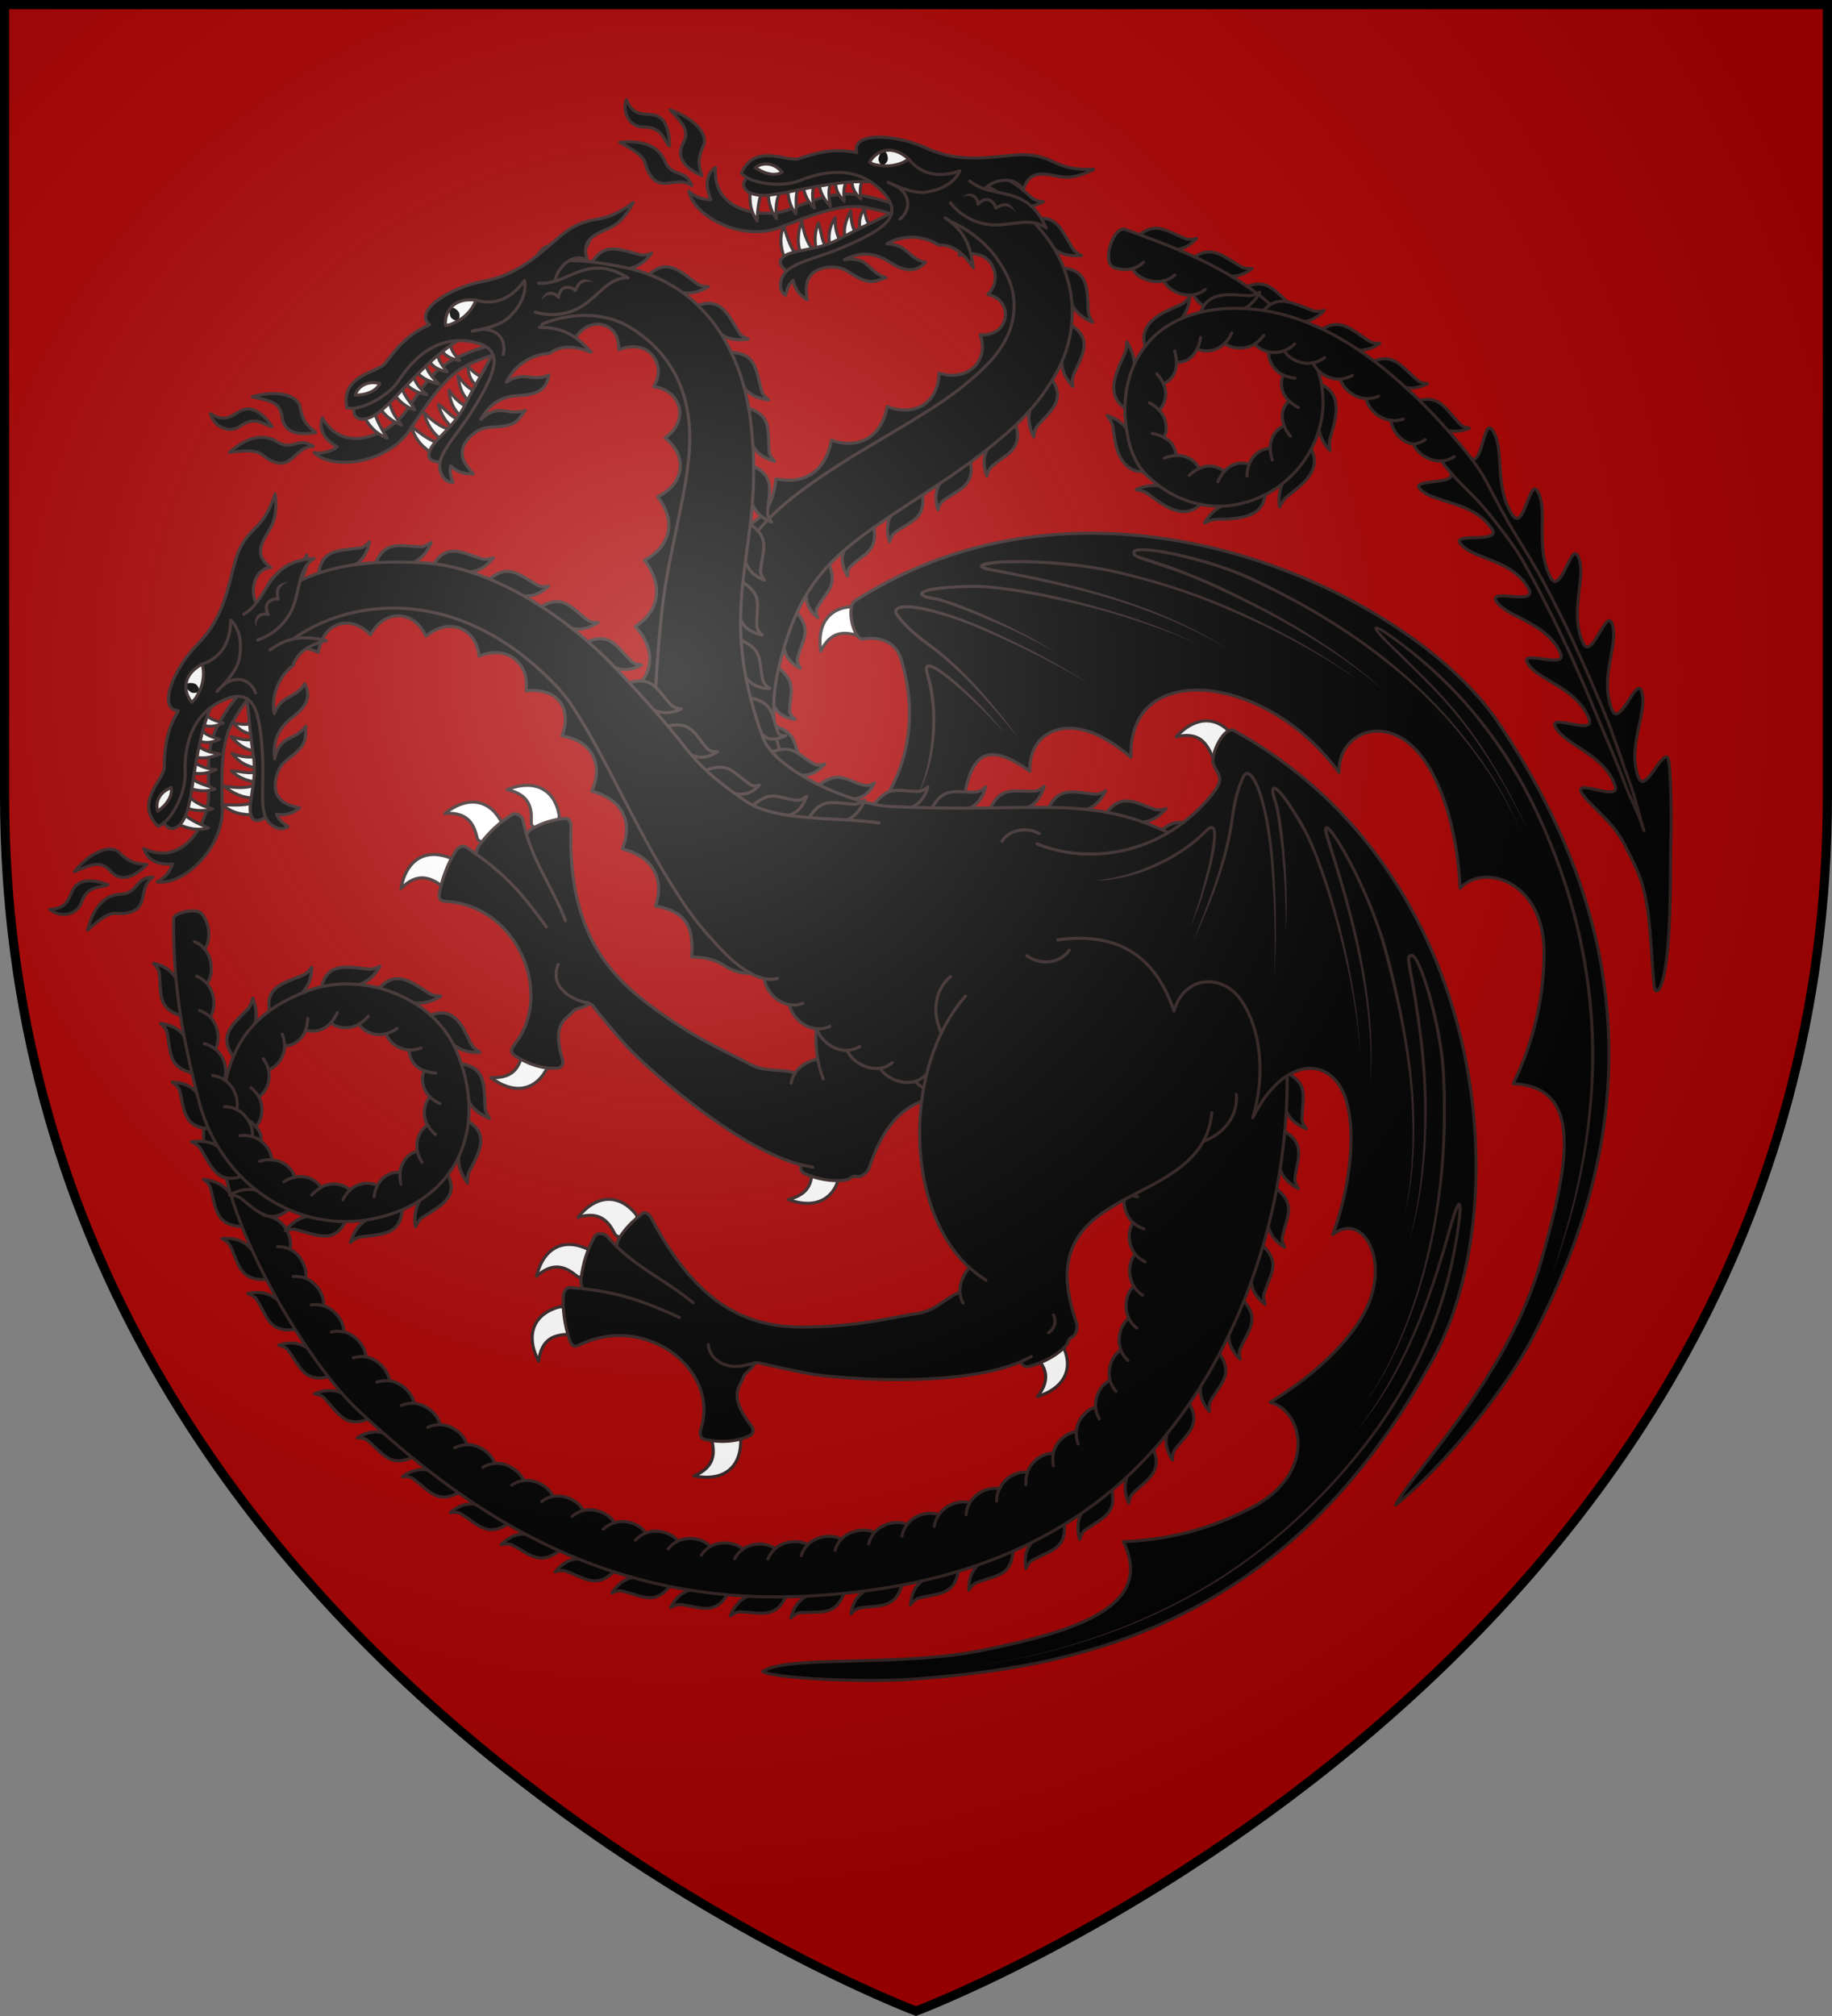 <?xml version="1.0" encoding="UTF-8" standalone="no"?>
<svg
   xmlns:dc="http://purl.org/dc/elements/1.1/"
   xmlns:cc="http://creativecommons.org/ns#"
   xmlns:rdf="http://www.w3.org/1999/02/22-rdf-syntax-ns#"
   xmlns:svg="http://www.w3.org/2000/svg"
   xmlns="http://www.w3.org/2000/svg"
   xmlns:xlink="http://www.w3.org/1999/xlink"
   width="600"
   height="660"
   version="1.1">
  <rect width="100%" height="100%" fill="#808080" stroke="none"/>
  <title>House Blackfyre</title>
  <defs>
    <radialGradient id="rg" gradientUnits="userSpaceOnUse" cx="220" cy="220" r="405">
      <stop style="stop-color:#fff;stop-opacity:.3" offset="0"/>
      <stop style="stop-color:#fff;stop-opacity:.2" offset=".2"/>
      <stop style="stop-color:#666;stop-opacity:.1" offset=".6"/>
      <stop style="stop-color:#000;stop-opacity:.13" offset="1"/>
    </radialGradient>
    <clipPath id="clip-shield">
      <path id="shield" d="m 1.5,1.5 v 258.9 c 0,286 298.5,398 298.5,398 0,0 298.5,-112 298.5,-398 V 1.5 z"/>
    </clipPath>
  </defs>
  <use id="background" xlink:href="#shield" style="fill:#aa0000;"/>
  <g id="dragon" style="fill:#000000;stroke:#332222;stroke-width:1;stroke-linecap:round;stroke-linejoin:round;">
    <g id="leg_right">
      <path style="fill:#ffffff" d="m 166.1,258.5 c 9.1,-3.6 15.5,0 17,8.2 0.4,2.1 -2.4,4.3 -4,4.7 -1.8,0.5 -5.2,-0.2 -5.1,-2.1 0.2,-4.7 -0.4,-9.1 -7.9,-10.8 z m -20.4,7.8 c 7.8,-6.1 14.9,-4.4 18.7,3.1 1,1.9 -1.1,4.7 -2.5,5.5 -1.7,1 -5.1,1.3 -5.6,-0.5 -1.1,-4.5 -2.9,-8.6 -10.6,-8.1 z m 15.1,86.5 c 7.9,5.9 14.9,4.1 18.6,-3.5 0.9,-1.9 -1.2,-4.7 -2.7,-5.5 -1.6,-1 -5.1,-1.2 -5.5,0.6 -1,4.6 -2.7,8.7 -10.4,8.4 z m -29.5,-61.9 c 1.8,-9.7 8.2,-13.1 16,-10.1 2,0.8 2.3,4.3 1.8,5.9 -0.5,1.8 -2.9,4.3 -4.5,3.2 -3.8,-2.6 -7.9,-4.4 -13.3,1 z m 126.9,101.8 c 9.2,3.4 15.5,-0.4 16.9,-8.7 0.3,-2.1 -2.5,-4.2 -4.2,-4.5 -1.8,-0.5 -5.2,0.3 -5.1,2.2 0.3,4.6 -0.1,9.1 -7.6,11 z"/>
      <path d="m 320.9,275.4 c -30.5,6.1 -58.1,42.9 -53.1,71.3 -2.7,0.6 -5.7,2 -7.4,4.6 -4.6,-1.6 -9.6,0 -15.2,-3.1 -6.8,-3.7 -16,-7.3 -29.8,-17.2 -15.2,-10.9 -29.6,-24.9 -28.4,-60.7 0,-1 -0.7,-2.5 -1.7,-2.4 -4,0.4 -7.3,1.3 -10.9,3.3 -1.3,0.7 -2.9,2.8 -2.3,4.2 4.4,9.8 6.4,14.5 10.7,24.4 -8.6,-7.1 -16.9,16.6 10.3,28.8 1.2,0.4 1.4,1.2 1.9,1.8 5,6.1 9.7,11.7 12.3,14.2 9.3,9.1 35,31.5 54.9,36.7 0.1,1 -0.3,2.2 1.5,3 5.7,2.5 13.2,2.9 15.1,1.2 0.4,-0.4 1,-0.5 2,-0.3 1.3,0.2 3.4,-1.5 3.8,-2.7 15.7,-48.1 54.3,-3.2 77.1,-27.6"/>
      <path d="m 185.2,301.4 c -4.5,-11.6 -11.3,-19.9 -13.9,-32.8 -0.2,-1.4 -2.3,-2.7 -3.4,-2 -4.4,2.7 -7.6,5.7 -10.7,9.8 -1,1.2 -1.8,3.4 -0.6,4.4 9.9,8.1 15.3,15 22.2,23.8"/>
      <path d="m 178.9,303.4 c -6.9,-9.5 -12.8,-17.2 -26.3,-26.1 -1,-0.7 -2.5,0 -3.2,1.1 -2.6,3.9 -4.5,9 -5.4,13.5 -0.3,1.6 -0.4,3.1 2,3.2 23.9,1.4 35.4,30.7 22.6,46.7 -0.9,1.1 -1.8,2.6 0,3.8 4.1,2.7 9,4.4 13.8,4.1 1.1,0 2.4,-0.9 1.8,-2.9 -3.7,-12.3 1.6,-13.2 3.3,-15.5 0.9,-1.3 3.4,-1.2 5.6,-2.7"/>
      <path style="fill:none" d="m 262.2,381.3 c 1.3,0.3 2.7,0.6 4,0.8 m -83.4,-66.3 c -2.8,6.9 3.6,11.1 8.7,12.3 0.7,0.1 1.2,0.1 1.6,0.5 m 67.3,22.7 c -0.6,0.9 -1.1,2 -1.3,3.3 m 8.7,-7.9 c 0.4,2.3 1,4.4 1.8,6.5 m 102,1.8 c -2.4,4 -8.5,8.3 -17.9,5.6 m -32.8,-93.2 c -4.6,0.1 -11.3,3.3 -13.6,12.8"/>
    </g>
    <g id="wing_right">
      <path style="fill:#ffffff" d="m 268.8,213.2 c -1.4,-9.7 3.5,-15 12,-14.6 2.1,0.1 3.5,3.3 3.5,5 0.1,1.9 -1.4,5 -3.2,4.5 -4.5,-1.3 -8.9,-1.7 -12.3,5.1 z"/>
      <path d="m 311.9,280.2 c 5.4,-19.8 2.4,-44.2 25.4,-27.7 -0.3,-5.7 2.3,-12 9.5,-13.7 7.1,-1.7 15.4,2.1 23.6,9.1 -0.5,-17.7 12.2,-23 25.2,-21.8 11.5,1.1 28.9,8 43,26.8 -0.6,-12.1 13.4,-18.9 24.4,-8.2 8.8,8.7 14.3,26.8 15.2,46.1 7.6,-8.4 28,-2.5 27.5,22 -0.2,11.7 -2.3,25.9 -10.1,42 23.1,1 18.2,26.1 9.3,57.5 -10.7,38.2 -42,69.2 -47.8,80.4 14.9,-11.9 35.5,-36.8 44.9,-54.9 24.9,-48.2 45.2,-117.6 -11.4,-201.4 -28.4,-42.1 -130,-91.3 -210.6,-39.7 -3,2 -0.4,13.1 2.7,12.5 3.9,-0.7 10.4,-0.1 12.4,6.6 7,22.6 0,43.9 -14,55.4"/>
      <path style="fill:#332222;stroke:none" d="m 520.6,331.8 c 2.5,31.7 -4.4,58.4 -7,68 -3.4,12.5 -5.1,16.5 -5.1,16.5 0,0 1.9,-3.9 5.5,-16.3 2.9,-9.8 10.1,-36.3 7.6,-68.3 -1.9,-24.4 -8.5,-44.9 -15.7,-61.3 0,0 0,0 0,0 -6.5,-15.1 -14.7,-27.8 -23.5,-38.1 -6.1,-7.3 -12.6,-13.4 -19,-18.6 -2.2,-1.7 -4.3,-3.3 -6.4,-4.9 -1.7,-1.2 -3.3,-2.4 -5.1,-3.3 -0.3,-0.1 -0.5,-0.3 -0.8,-0.3 -0.1,-0.1 -0.4,-0.2 -0.7,0 -0.2,0.1 -0.3,0.3 -0.3,0.4 0,0.2 0.1,0.3 0.1,0.4 0.1,0.3 0.3,0.5 0.4,0.7 0.7,1 1.5,1.8 2.2,2.6 1.5,1.5 3,2.9 4.4,4.3 9,8.7 15.2,14.7 20.9,21.9 9,11.2 15.5,23.2 17.8,27.6 3.1,5.8 4.3,8.1 4.3,8.1 0,0 -1.1,-2.4 -4.1,-8.2 -2.3,-4.5 -8.6,-16.5 -17.5,-27.9 -5.7,-7.2 -11.9,-13.4 -20.8,-22.1 -1.5,-1.3 -2.9,-2.8 -4.4,-4.3 -0.7,-0.8 -1.5,-1.6 -2.1,-2.5 -0.1,-0.2 -0.3,-0.3 -0.3,-0.5 0,-0.1 0,-0.1 0,0 0,0 -0.1,0.1 -0.2,0.2 -0.1,0 -0.1,0.1 0.1,0.1 0.2,0 0.4,0.1 0.6,0.2 1.7,0.9 3.3,2.1 4.9,3.3 2.2,1.5 4.3,3.2 6.4,4.9 6.3,5.2 12.8,11.3 18.9,18.5 8.6,10.3 16.8,22.9 23.3,37.9 0,0 0,0 0,0 7.1,16.3 13.7,36.7 15.6,61 z m -136.9,-145.2 c 4.5,1.5 8.8,3.4 12.8,5.1 6.6,3 12.7,6 18.3,8.9 25.5,13.4 38.4,25.5 38.4,25.5 0,0 -12.5,-12.5 -38,-26.3 -5.6,-2.9 -11.7,-6 -18.3,-9 -4,-1.8 -8.4,-3.6 -12.8,-5.2 0,0 0,0 0,0 -11.2,-3.9 -12.4,-3.7 -12.2,-4.8 0,0 0,-0.1 0.4,-0.2 4,-1.1 24.4,3.3 37.1,9.3 0,0 0,0 0,0 17.4,8 31.8,16.8 44,26.5 0,0 0,0 0,0 10.3,8 18.3,16.1 24.6,23.8 15.4,18.6 19.9,32.2 19.9,32.2 0,0 -4.2,-13.7 -19.5,-32.6 -6.2,-7.7 -14.2,-15.9 -24.4,-24.1 0,0 0,0 0,0 -12.2,-9.7 -26.8,-18.6 -44.2,-26.8 0,0 0,0 0,0 -12.8,-5.9 -33.4,-10.5 -37.8,-9.2 -0.6,0.1 -1.1,0.4 -1.1,1 -0.3,2.1 1.7,2 12.8,5.9 0,0 0,0 0,0 z m -58.8,0.5 c 15.2,2.8 27.3,5.5 38.8,8.9 25.1,7.5 38.2,16.5 38.2,16.5 0,0 -12.8,-9.4 -38,-17.2 -11.4,-3.6 -23.6,-6.3 -38.9,-9.2 0,0 0,0 0,0 -2.2,-0.4 -3,-0.8 -3,-0.9 0,0 -0.1,0.3 -0.1,0.3 0,0 0,0 0.1,0 0,0 0,0 0,0 0,0 0,-0.1 0,-0.1 0,0 0,0 0.1,0 0.1,-0.1 0.3,-0.1 0.7,-0.2 0.8,-0.2 2,-0.4 3.7,-0.6 8.1,-0.6 24.9,-0.1 39.4,3.2 0,0 0,0 0,0 13.3,3.1 24.8,6.9 34.9,11.2 28.7,12 44.1,23.8 44.1,23.8 0,0 -15,-12.2 -43.7,-24.6 -10.2,-4.3 -21.8,-8.2 -35.1,-11.3 0,0 0,0 0,0 -14.6,-3.4 -31.5,-3.9 -39.7,-3.3 -3.3,0.3 -5.9,0.8 -5.4,2 0.3,0.7 1.6,1.1 3.9,1.5 0,0 0,0 0,0 z m -18.9,9.4 c 0.9,0.1 1.7,0.4 2.6,0.6 1.3,0.4 2.7,0.9 4,1.4 3.8,1.3 7.5,2.8 10.7,4.2 4.7,1.9 8.6,3.7 11.9,5.3 0,0 0,0 0,0 6.8,3.3 10.4,5.5 10.4,5.5 0,0 -3.5,-2.4 -10.2,-5.9 0,0 0,0 0,0 -3.2,-1.7 -7.1,-3.6 -11.8,-5.7 -3.2,-1.4 -6.9,-3 -10.7,-4.4 -1.3,-0.4 -2.6,-0.9 -4,-1.3 -0.9,-0.3 -1.8,-0.6 -2.7,-0.7 0,0 0,0 0,0 -2.1,-0.3 -3.5,-0.8 -3.8,-1.1 0,0 0,0 0,0 0,0 0,0 0,0 0,-0.1 0,0 0,0 0,0 0.1,-0.1 0.3,-0.2 1.3,-0.7 5.5,-1.5 14.1,-1.7 0,0 0,0 0,0 5.1,-0.2 10.3,0.4 15,1.1 7.1,1.1 13.8,2.5 19.8,3.9 8.2,1.9 15.2,3.9 21.1,5.9 0,0 0,0 0,0 12.4,4 19,7.3 19,7.3 0,0 -6.5,-3.5 -18.8,-7.8 0,0 0,0 0,0 -5.9,-2 -12.9,-4.2 -21.1,-6.2 -6,-1.5 -12.7,-3 -19.8,-4 -4.8,-0.7 -10,-1.4 -15.2,-1.2 0,0 0,0 0,0 -10.8,0.3 -15.2,1.3 -15.4,2.8 -0.2,1.2 2,1.8 4.6,2.2 0,0 0,0 0,0 z m -1.8,15.2 c 9.6,7 17.6,16.1 22,21.2 4.9,5.6 7.5,8.9 7.5,8.9 0,0 -2.4,-3.5 -7.1,-9.2 -4.3,-5.3 -12,-14.5 -21.8,-21.7 0,0 0,0 0,0 -6,-4.4 -9,-7.5 -10.7,-10.1 0,0 0,0 0,0 -0.1,-0.2 -0.2,-0.4 -0.2,-0.6 -0.1,-0.1 0,-0.2 0.1,-0.3 0.2,-0.5 1,-0.5 1.7,-0.7 1.4,-0.1 2.9,0 4.3,0.2 2.2,0.3 4.4,0.8 6.5,1.4 7.5,2 14.5,5 20.3,7.6 19.2,8.6 29.9,15.5 29.9,15.5 0,0 -10.5,-7.3 -29.6,-16.2 -5.7,-2.7 -12.8,-5.7 -20.3,-7.8 -2.1,-0.6 -4.4,-1.2 -6.7,-1.5 -1.4,-0.2 -3,-0.3 -4.5,-0.2 -0.8,0.1 -1.7,0.3 -2.4,1.1 -0.3,0.3 -0.4,0.6 -0.3,1 0,0.4 0.2,0.8 0.4,1.1 0,0 0,0 0,0 1.8,2.7 4.9,5.9 10.9,10.3 0,0 0,0 0,0 z m 1.1,22.1 c 0.5,16.3 -4.8,26.5 -4.8,26.5 0,0 6.3,-9.8 5.8,-26.5 0,0 0,0 0,0 -0.4,-10.8 -2.9,-14 -2.3,-15.2 0,0 0,0 0,0 0,0 0.1,-0.1 0.1,-0.1 0.1,0 0.3,0 0.6,0.1 0.7,0.2 1.5,0.6 2.2,1.1 2.6,1.6 5,3.7 7.1,5.5 3.2,2.7 5.9,5.4 8.1,7.5 0,0 0,0 0,0 4.4,4.4 6.7,7.1 6.7,7.1 0,0 -2.1,-2.9 -6.3,-7.4 0,0 0,0 0,0 -2.1,-2.3 -4.8,-5 -8,-7.9 -2,-1.8 -4.4,-3.9 -7,-5.6 -0.8,-0.5 -1.6,-1 -2.6,-1.3 -0.3,-0.1 -0.6,-0.1 -1,-0.1 -0.3,0.1 -0.6,0.3 -0.8,0.7 0,0 0,0 0,0 -0.9,1.7 1.8,4.9 2.2,15.6 0,0 0,0 0,0 z"/>
    </g>
    <g id="necks">
      <path d="m 313.5,58.12 c 1.5,0.29 4.4,0 6.6,-1.16 2.3,-1.2 4,-3.24 4,-3.24 0,0 -2.2,0.71 -3.8,0.19 -7.1,-2.41 -11.9,-5.31 -16.4,2.42 -1.1,2.02 -2.1,5.76 -0.9,5.91 2,0.24 4,0.59 6,1.05 1.4,0.35 1.3,-2.79 2.5,-4.09 0.6,-0.7 0.7,-1.31 2,-1.08 z m 16.7,8.17 c 1.3,0.84 4.1,1.68 6.6,1.37 2.6,-0.3 4.9,-1.62 4.9,-1.62 0,0 -2.4,-0.1 -3.6,-1.15 -3.9,-3.32 -6.9,-6.66 -10.9,-6.25 0,0 0,0 0,0 -1.6,0.17 -3.3,0.92 -5.2,2.51 -1.8,1.49 -3.9,4.68 -2.9,5.23 1,0.48 1.9,1.01 2.8,1.57 0.8,0.45 1.5,0.93 2.2,1.44 1.2,0.85 2.3,-2.07 3.9,-2.85 0.8,-0.41 1.1,-0.94 2.2,-0.25 z m 13,13.5 c 1,1.2 3.3,2.92 5.8,3.53 2.5,0.66 5.2,0.34 5.2,0.34 0,0 -2.2,-1.04 -3,-2.49 -1.8,-3.08 -3.2,-5.87 -5,-7.67 -2,-1.93 -4.7,-2.81 -9.1,-1.25 -2.2,0.77 -5.4,2.98 -4.6,3.9 1.4,1.51 2.7,3.1 4,4.74 0,0.1 0.1,0.16 0.2,0.21 0.9,0.61 2.7,-1.5 4.3,-1.76 0.9,-0.14 1.4,-0.53 2.2,0.45 z m 6.7,17.27 c 0.3,1.49 1.7,4.14 3.6,5.74 1.9,1.8 4.4,2.7 4.4,2.7 0,0 -1.4,-1.9 -1.5,-3.6 -0.1,-2.07 -0.1,-4.01 -0.3,-5.72 -0.5,-4.58 -2.1,-8.14 -8.5,-8.47 -2.4,-0.12 -6.1,0.8 -5.7,1.9 0.7,1.79 1.2,3.62 1.5,5.46 0.3,1.39 3.1,0.1 4.8,0.61 0.8,0.27 1.4,0.15 1.7,1.35 0,0 0,0 0,0 z m -1.9,18.44 c -0.3,1.2 -0.4,3.2 0,5.1 0.2,0.5 0.3,1.1 0.5,1.6 1,2.4 2.9,4.3 2.9,4.3 0,0 -0.5,-2.3 0.2,-3.8 0,-0.1 0.1,-0.2 0.1,-0.3 3.2,-6.8 6.1,-11.9 -1.5,-16.3 -2,-1.2 -5.8,-2.1 -5.9,-0.9 -0.2,1.8 -0.6,3.7 -1.2,5.5 -0.4,1.4 2.7,1.5 4,2.7 0.6,0.7 1.2,0.8 0.9,2.1 z m -9.5,16.1 c -0.9,1.3 -1.8,4 -1.5,6.5 0.3,2.6 1.6,4.9 1.6,4.9 0,0 0.1,-2.3 1.1,-3.5 4.8,-5.5 9.5,-8.5 4.5,-15.8 -1.3,-1.9 -4.3,-4.4 -4.9,-3.4 -1.1,1.7 -2.3,3.4 -3.6,5 -0.9,1.2 2,2.4 2.7,4 0.3,0.9 0.9,1.2 0.1,2.3 z m -13.5,13.1 c -1.2,1.2 -2.6,3.6 -2.7,6.2 -0.1,2.5 0.9,5 0.9,5 0,0 0.4,-2.2 1.6,-3.2 2,-1.7 3.9,-2.9 5.5,-4.2 2.5,-2.2 4,-4.9 2.1,-10.1 -0.8,-2.2 -2.9,-5.4 -3.9,-4.6 -1.5,1.4 -3.2,2.8 -4.8,4.1 -1.2,1 1.3,2.9 1.6,4.6 0,0 0,0 0,0 0.2,0.9 0.6,1.4 -0.3,2.2 z m -15.4,11.3 c -1.2,1 -2.8,3.4 -3,5.9 -0.3,2.5 0.6,5 0.6,5 0,0 0.4,-2.1 1.7,-3 5.5,-4 10.6,-4.7 8.8,-13.5 -0.4,-2.3 -2,-5.8 -3.2,-5 -1.8,1.2 -3.6,2.4 -5.5,3.7 -1.4,0.9 1,2.9 1.2,4.7 0.1,0.9 0.5,1.4 -0.6,2.2 z m -15.9,10.5 c -1.3,1 -2.9,3.4 -3,5.9 -0.3,2.6 0.7,5 0.7,5 0,0 0.4,-2.1 1.6,-3 4.5,-3.3 8.6,-4.1 9.2,-9.3 0.1,-1.1 0.1,-2.4 -0.2,-3.9 -0.3,-2.3 -1.7,-5.9 -2.9,-5.2 -0.7,0.4 -1.4,0.8 -2.1,1.3 -1.2,0.7 -2.4,1.5 -3.7,2.3 -1.5,0.8 0.9,3 1,4.7 0.1,1 0.5,1.4 -0.6,2.2 z m -15.5,11.2 c -0.5,0.4 -1,1.1 -1.5,2 -0.6,1.2 -1,2.7 -0.8,4.2 0.2,2.5 1.7,4.7 1.7,4.7 0,0 -0.2,-2.1 0.9,-3.1 0.6,-0.6 1.2,-1.1 1.8,-1.6 0,0 0,0 0,0 4,-3.2 7.2,-4.5 5.8,-12.1 -0.4,-2.3 -1.9,-5.9 -3.1,-5.1 -1.9,1.3 -3.9,2.6 -5.8,4 -1.4,1.1 1.1,3 1.4,4.7 0.1,1 0.5,1.4 -0.4,2.3 z m -13.2,14 c -0.6,0.9 -1,2.4 -0.9,4 0,0.9 0.2,1.8 0.6,2.6 1,2.3 3.1,3.9 3.1,3.9 0,0 -0.8,-2 -0.2,-3.2 0.2,-0.3 0.4,-0.6 0.6,-0.9 0,0 0,0 0,0 2.9,-5.2 6.2,-6 3.1,-14.1 -0.8,-2.1 -2.9,-5.5 -4,-4.4 -1.8,1.7 -3.5,3.6 -5.1,5.6 -1.2,1.4 1.8,2.6 2.5,4.2 0.4,0.9 0.9,1.1 0.3,2.3 z m -8.2,17.4 c -0.3,1.2 -0.2,3.1 0.5,4.9 0.2,0.5 0.5,1.1 0.9,1.6 1.5,2.1 3.9,3.2 3.9,3.2 0,0 -1.2,-1.8 -0.9,-3.2 0.1,-0.2 0.1,-0.3 0.1,-0.5 0,0 0,0 0,0 1.7,-6.4 4.8,-8.5 -0.8,-15.2 -1.5,-1.8 -4.6,-4.3 -5.3,-2.9 -1.1,2.2 -2.1,4.5 -3,6.8 -0.7,1.7 2.5,1.9 3.7,3.2 0.6,0.7 1.2,0.8 0.9,2.1 z m -4.1,18.8 c 0,1.6 0.8,3.9 2.4,5.4 0.2,0.2 0.4,0.3 0.6,0.5 2.1,1.5 4.7,1.7 4.7,1.7 0,0 -1.4,-1 -1.7,-2.3 0,-0.1 0,-0.2 -0.1,-0.3 -0.1,-2.6 0.7,-5 0.5,-7.7 -0.2,-2.2 -1.2,-4.3 -4.7,-7.1 -1.8,-1.4 -5.4,-3.2 -5.7,-1.7 -0.7,2.3 -1.2,4.8 -1.6,7.2 -0.3,1.9 2.8,1.4 4.2,2.4 0.8,0.6 1.4,0.6 1.4,1.9 z m 2.3,19.2 c 0.5,1.1 1.7,2.4 3.2,3.2 0.7,0.3 1.4,0.5 2.1,0.5 2.5,0.3 4.8,-0.9 4.8,-0.9 0,0 -1.9,-0.1 -2.6,-1.2 -0.1,-0.2 -0.2,-0.4 -0.3,-0.5 0,0 0,0 0,0 -1.3,-2.3 -1.6,-4.5 -2.5,-6.3 -1,-1.8 -2.7,-3.2 -6.8,-4.6 -2.2,-0.8 -6.1,-1.4 -6,0.2 0.2,2.6 0.6,5.2 1.2,7.8 0.5,2 3.2,0.2 4.9,0.6 1,0.2 1.5,0 2,1.2 z"/>
      <path d="m 218.6,282 c 4.9,-6.5 6.7,-14.6 -2.1,-22.6 3.6,-2.9 6,-7 5.5,-11.5 -0.3,-3.1 -1.5,-6.8 -4.4,-10.4 -0.1,-0.1 -0.2,-0.2 -0.3,-0.4 4,-2.5 7,-6.2 7.4,-10.7 0.2,-3.2 -0.8,-6.8 -3.6,-10.8 0.9,-0.4 1.7,-0.9 2.5,-1.4 2.7,-1.9 4.8,-4.6 5.7,-7.8 v 0 c 0.9,-3.3 0.5,-7.3 -1.8,-12.2 5.2,-1.7 9.4,-5.2 10.6,-10.5 0.6,-2.7 0.6,-6 0,-10 8.3,-0.9 14.9,-5 16,-16.9 1.7,0.3 3.4,0.4 5,0.4 6.1,-0.3 11.4,-3.8 13.2,-13.1 5.3,1.9 11.2,1.4 15,-3.3 1.5,-1.9 2.6,-4.4 3.3,-7.7 6.9,2.8 16.3,0.9 17,-10.9 0.8,0.2 1.6,0.4 2.4,0.5 l 0.1,0.1 v 0 c 3.3,0.3 6.6,-0.4 9,-2.7 2.2,-2.2 3.6,-6.1 1.9,-10.5 1.5,0.1 3,-0.1 4.3,-0.7 3.5,-1.3 5.4,-6 2.8,-9.69 v 0 c -0.9,-1.3 -2.4,-2.3 -4.6,-2.81 2.8,-2.66 3.3,-6.96 0.9,-10.34 -1.8,-2.52 -5.5,-3.91 -10.2,-2.43 0.3,-2.13 -0.1,-4.22 -1.2,-5.99 l -5.6,-13.37 22.2,11.08 10.4,25.35 -11.7,26.3 -43.1,28.8 -33.8,36.3 -11.2,36.2 5.4,51.4 z"/>
      <path d="m 248.6,312.5 c -25.7,-18.8 -23.8,-40 -24,-64.6 -0.2,-9.8 4.6,-32.7 7,-40.7 2.5,-8.1 5.4,-15.4 9,-22.2 5.5,-10.4 13.4,-18 21.4,-24 8.9,-6.7 18.1,-12.2 26.9,-17.4 8.9,-5.3 17.4,-10.2 24.9,-15.9 v 0 c 6.6,-5.2 12.5,-10.5 15.6,-16.6 v 0 c 2,-3.8 2.9,-8.1 2.7,-12.04 -0.2,-6.2 -3.2,-10.88 -5.6,-14.4 -5.5,-7.89 -16.4,-14.58 -26.8,-15.11 l 3.1,-14.04 c 17.4,1.22 29.4,9.06 39.3,21.3 4.5,5.67 7.6,12.59 8.7,20.1 1.1,7.99 -0.3,16.09 -3.8,23.19 -5,10.1 -12.5,17.9 -20.2,24.2 -8.5,7.1 -17.4,13 -26,18.6 -8.5,5.6 -16.9,11 -23.9,16.9 -11.7,10 -16.8,20.4 -20.6,33.9 -1.9,6.6 -3.1,13.3 -2.9,19.6 0.1,6.2 1.4,12.3 4.1,17.3 3.1,5.7 8.6,10.9 15.6,15"/>
      <path d="m 184.4,86.12 c 0.8,-0.1 2,-0.42 3.1,-0.98 1,-0.5 2,-1.18 2.9,-2.05 1.8,-1.84 2.7,-4.34 2.7,-4.34 0,0 -1.8,1.4 -3.4,1.36 -0.7,0 -1.4,0 -2,-0.1 0,0 0,0 0,0 -6.2,-0.28 -10.4,-0.97 -13.1,6.55 -0.8,2.18 -1.3,6.05 0.1,5.98 2.2,-0.13 4.4,-0.24 6.6,-0.28 1.6,0 0.7,-3.04 1.4,-4.6 0.5,-0.83 0.4,-1.45 1.7,-1.57 z m 18.7,2 c 0.5,0.1 1,0.1 1.6,0 1.5,-0.15 3.4,-0.66 5,-1.67 2.2,-1.38 3.7,-3.55 3.7,-3.55 0,0 -2.2,0.89 -3.8,0.48 -1.2,-0.3 -2.5,-0.68 -3.7,-0.98 0,0 0,0 0,0 -4.9,-1.26 -8.7,-2.16 -12.4,4.07 -1.2,1.98 -2.3,5.7 -1,5.88 2,0.29 4.1,0.67 6.2,1.11 1.6,0.33 1.4,-2.81 2.5,-4.16 0.6,-0.73 0.7,-1.33 1.9,-1.18 z m 17.4,6.78 c 1.4,0.72 4.2,1.33 6.7,0.86 2.5,-0.47 4.8,-1.9 4.8,-1.9 0,0 -2.4,0 -3.7,-0.96 -6,-4.41 -10,-8.65 -16.4,-2.42 -1.7,1.63 -3.6,4.98 -2.4,5.44 1.8,0.75 3.5,1.63 5.2,2.61 1.3,0.74 2.2,-2.27 3.6,-3.18 0.8,-0.49 1.1,-1.04 2.2,-0.45 z m 13.5,12.8 c 1,1.2 3.4,2.8 5.9,3.3 2.5,0.5 5.1,0 5.1,0 0,0 -2.2,-0.8 -3,-2.2 -1.3,-2.1 -2.3,-4 -3.5,-5.6 -2.3,-3.24 -5.2,-5.15 -10.7,-2.9 -2.2,0.9 -5.2,3.3 -4.3,4.1 1.4,1.4 2.6,2.9 3.8,4.4 0.9,1.2 2.8,-1.3 4.5,-1.6 0.6,-0.1 1,-0.3 1.5,-0.1 0,0 0,0 0,0 0.2,0 0.4,0.2 0.7,0.6 z m 8.2,16.8 c 0.5,1.5 2.3,3.8 4.6,5 2.2,1.2 4.9,1.4 4.9,1.4 0,0 -1.9,-1.4 -2.3,-3 -1.9,-7 -1.8,-12.6 -10.7,-12.5 -2.3,0.1 -6,1.2 -5.5,2.3 0.8,1.8 1.6,3.7 2.2,5.7 0.4,1.4 3.1,-0.3 4.8,0 0.9,0.2 1.5,-0.1 2,1.1 z m 3.3,18.6 c 0.2,1.6 1.5,4.2 3.5,5.7 2.1,1.6 4.7,2.2 4.7,2.2 0,0 -1.7,-1.6 -1.8,-3.2 -0.4,-4.8 0.3,-8.8 -2.2,-11.5 0,0 0,0 0,0 -1.1,-1.2 -2.7,-2.2 -5.3,-2.9 -2.3,-0.6 -6.1,-0.6 -5.9,0.7 0.1,1.2 0.3,2.4 0.4,3.6 0.1,0.9 0.2,1.8 0.2,2.7 0.2,1.6 3.1,0.5 4.7,1.2 0.9,0.4 1.5,0.3 1.7,1.5 z m 0.2,19 c 0,0.8 0.3,1.9 0.7,2.9 0.5,1.1 1.1,2.3 2,3.2 1.8,1.8 4.3,2.7 4.3,2.7 0,0 -1.4,-1.7 -1.3,-3.3 0.1,-0.7 0.1,-1.5 0.2,-2.1 0,0 0,0 0,0 0.6,-5.8 1.7,-10 -5.6,-13.2 -2.1,-1 -5.9,-1.6 -5.9,-0.3 -0.1,2.2 -0.1,4.3 -0.3,6.5 -0.1,1.6 3,0.9 4.5,1.8 0.8,0.5 1.4,0.5 1.4,1.8 z m -2,18.9 c -0.1,1.6 0.6,4.4 2.4,6.2 0.5,0.6 1.1,1 1.7,1.4 1.3,0.9 2.5,1.3 2.5,1.3 0,0 -0.3,-0.4 -0.7,-1.1 -0.3,-0.6 -0.6,-1.3 -0.5,-2.1 0.6,-6.6 3.5,-10.8 -4.1,-15.5 -2,-1.2 -5.7,-2.4 -5.9,-1 -0.3,2.2 -0.6,4.3 -1,6.6 -0.3,1.6 2.9,1.2 4.3,2.3 0.7,0.6 1.3,0.6 1.3,1.9 z m -1.9,19.1 c 0.1,1.7 1.1,4.3 3.1,5.8 2,1.5 4.7,2 4.7,2 0,0 -1.7,-1.4 -1.7,-2.9 -0.4,-6.6 2.5,-10.1 -5.3,-14.8 -2,-1.2 -5.7,-2.5 -5.9,-1.1 -0.3,2.4 -0.6,4.7 -0.8,7.1 -0.2,1.8 3,1.1 4.4,2.1 0.8,0.5 1.4,0.4 1.5,1.8 z m 1.2,19.1 c 0.4,1.7 1.9,4 4.2,5.1 2.3,1.2 4.9,1.1 4.9,1.1 0,0 -1.8,-1.1 -2.2,-2.5 -1.3,-5.1 -0.2,-8.6 -4,-11.5 -1,-0.7 -2.2,-1.4 -3.9,-2.1 -2.2,-0.8 -6,-1.5 -6,0 0,1 0.1,2 0.1,2.9 0.1,1.5 0.2,2.9 0.4,4.4 0.2,1.8 3.1,0.5 4.7,1.2 0.9,0.3 1.5,0.2 1.8,1.4 z m 4.7,18.7 c 0.4,1 1.4,2.2 2.7,3.2 0.7,0.5 1.4,0.8 2.2,0.8 2.4,0.3 4.7,-1.1 4.7,-1.1 0,0 -1.9,0.2 -2.3,-0.7 -0.1,-0.2 -0.2,-0.4 -0.3,-0.6 0,0 0,0 0,0 -2.1,-5.8 -1.3,-9.6 -9.7,-11.2 -2.3,-0.4 -6.2,-0.4 -5.9,1.1 0.5,2.3 1.1,4.6 1.7,6.9 0.5,1.8 3.2,0 4.9,0.4 0.9,0.2 1.5,-0.1 2,1.2 z m 11.8,15 c 1.5,0.9 4.3,1.3 6.6,0.3 2.3,-1 4,-3.1 4,-3.1 0,0 -2,0.8 -3.3,0.1 -3.2,-1.6 -5,-3.7 -7.3,-4.5 -1.9,-0.8 -3.8,-0.4 -7.6,0.6 -1,0.2 -2.7,0.8 -3.7,1.3 -1.1,0.6 -1.7,1.3 -1.2,2.1 1.6,2.1 3.3,3.8 4.9,5.1 0.4,0.3 0.7,0.5 1,0.8 1.5,1.3 2.7,-1.7 4.3,-2.4 0.9,-0.4 1.1,-1 2.3,-0.3 z m 17.3,8.6 c 0.9,0.2 2.3,0.3 3.7,-0.1 1,-0.2 1.9,-0.6 2.8,-1.2 2,-1.5 3.1,-3.9 3.1,-3.9 0,0 -1.7,1.2 -3.1,0.8 -0.5,-0.1 -0.9,-0.2 -1.4,-0.3 0,0 0,0 0,0 -5.5,-1.8 -7.7,-4.5 -14.3,0.7 -0.2,0.2 -0.5,0.4 -0.8,0.7 -1.6,1.5 -3.3,3.8 -2.2,4.4 0,0 0,0 0,0 2.2,1.2 4.4,2.2 6.6,3.2 1.7,0.8 2,-2.4 3.4,-3.5 0.7,-0.6 0.9,-1.2 2.2,-0.8 z m 18.9,3.6 c 1.6,-0.1 4.3,-1.1 5.9,-3 1.7,-2 2.3,-4.5 2.3,-4.5 0,0 -1.6,1.5 -3.1,1.5 -3.7,0 -6.6,-0.7 -9.2,-0.1 0,0 0,0 0,0 -1.7,0.6 -3.4,1.8 -5.9,5 -1.4,1.8 -3.2,5.3 -1.7,5.7 2.2,0.6 4.6,1 7,1.2 0.3,0 0.6,0 0.9,0.1 1.7,0.1 1.1,-3 2,-4.5 0.5,-0.8 0.4,-1.4 1.8,-1.4 z m 19.1,0.3 c 1.6,-0.1 4.2,-1.2 5.8,-3.2 1.6,-2 2.2,-4.6 2.2,-4.6 0,0 -1.6,1.6 -3.1,1.7 -6.7,0.3 -10.9,-2.1 -14.8,5.9 -1,2.1 -1.9,5.9 -0.5,6 2.3,0.1 4.6,0.2 6.9,0.3 1.7,0 0.9,-3 1.7,-4.5 0.5,-0.9 0.5,-1.5 1.8,-1.6 z m 19.1,-0.2 c 1.6,-0.1 4.2,-1.3 5.8,-3.2 1.6,-2 2.3,-4.6 2.3,-4.6 0,0 -1.6,1.6 -3.1,1.6 -6.9,0.3 -11.2,-1.9 -14.9,6.3 0,0.1 -0.1,0.2 -0.2,0.3 -0.8,2.2 -1.4,5.6 -0.1,5.6 0.1,0 0.1,0 0.2,0 2.2,0.1 4.4,0.1 6.6,0.1 1.7,0 0.9,-3 1.7,-4.5 0.4,-0.9 0.4,-1.5 1.7,-1.6 z m 19,0.4 c 1.6,0 4.3,-0.8 6.2,-2.5 1.9,-1.8 3,-4.2 3,-4.2 0,0 -1.9,1.3 -3.5,1.1 -4.2,-0.4 -7.6,-1.3 -10.4,-0.3 -1.9,0.6 -3.6,2.2 -5.1,5.4 -1,2.1 -1.8,5.9 -0.5,5.9 1.7,0.1 3.4,0.2 5.1,0.3 0.5,0.1 1,0.1 1.4,0.1 1.7,0.2 1,-2.9 2,-4.4 0.5,-0.8 0.5,-1.4 1.8,-1.4 z m 18.5,3.4 c 1.6,0.4 4.4,0.2 6.6,-1 2.3,-1.2 3.9,-3.3 3.9,-3.3 0,0 -2.1,0.8 -3.6,0.3 -3.2,-1.1 -5.8,-2.4 -8.2,-2.7 -2.8,-0.4 -5.4,0.5 -8.1,4.3 -1.4,1.9 -2.7,5.6 -1.4,5.8 2,0.5 4,1 6,1.6 0.1,0 0.2,0 0.3,0 1.2,-0.1 1.3,-2.8 2.5,-4 0.6,-0.6 0.8,-1.2 2,-1 z m 17.3,7.6 c 0.5,0.2 1.1,0.4 1.8,0.5 1.4,0.3 3.3,0.3 5,-0.1 2.5,-0.6 4.7,-2.1 4.7,-2.1 0,0 -2.4,0.1 -3.8,-0.8 -1.1,-0.7 -2.1,-1.3 -3.1,-1.9 0,0 0,0 0,0 -4.4,-2.8 -7.8,-5 -13.3,0 -1.8,1.5 -3.9,4.7 -2.7,5.3 1.9,0.9 3.7,1.9 5.6,2.9 1.4,0.8 2.1,-2.3 3.6,-3.2 0.8,-0.6 1,-1.1 2.2,-0.6 z m 14.2,12 c 0.4,0.4 0.9,0.8 1.5,1.2 1.2,0.8 2.9,1.6 4.6,1.8 2.5,0.3 5.1,-0.4 5.1,-0.4 0,0 -2.2,-0.6 -3.2,-1.9 -0.7,-1 -1.3,-2 -1.9,-2.9 0,0 0,0 0,0 -3,-4.4 -6,-8 -12.7,-4.8 -2.1,0.9 -5,3.5 -4.1,4.3 1.4,1.3 2.8,2.7 4,4.2 1,1.1 2.8,-1.4 4.5,-1.8 0.9,-0.2 1.4,-0.6 2.2,0.3 z m 9.3,16.3 c 0.6,1.1 1.8,2.5 3.3,3.5 0.6,0.4 1.2,0.7 1.8,0.9 2.4,1 5,0.8 5,0.8 0,0 -1.9,-1.1 -2.5,-2.5 -0.1,-0.2 -0.2,-0.4 -0.2,-0.6 0,0 0,0 0,0 -2.4,-6.4 -2.9,-11.6 -11.5,-10.9 -2.3,0.2 -6,1.5 -5.4,2.7 1,1.8 1.9,3.6 2.7,5.5 0.6,1.5 3.1,-0.5 4.8,-0.3 0.9,0.1 1.5,-0.2 2,0.9 z m 5.5,18.1 c 0.5,1.6 2.1,3.9 4.3,5.2 2.2,1.3 4.8,1.6 4.8,1.6 0,0 -1.8,-1.4 -2.1,-2.9 -1.4,-6.7 -0.5,-12.2 -9.3,-13.4 -2.3,-0.3 -6.1,0.1 -5.8,1.4 0.6,2.1 1.1,4.1 1.5,6.2 0.3,1.6 3.1,0.1 4.8,0.6 0.9,0.2 1.5,0.1 1.8,1.3 z m 2.6,18.8 c 0.3,1.6 1.5,4.2 3.5,5.7 2,1.6 4.6,2.2 4.6,2.2 0,0 -1.6,-1.6 -1.7,-3.2 -0.5,-7 1.3,-11.9 -7.3,-14.5 -2.2,-0.7 -6.1,-0.9 -5.9,0.5 0.2,2.1 0.4,4.3 0.5,6.4 0.1,1.6 3.1,0.6 4.7,1.3 0.8,0.4 1.4,0.3 1.6,1.6 z m 0.3,19 c 0,1.6 1,4.3 2.8,6 1.9,1.8 4.4,2.7 4.4,2.7 0,0 -1.5,-1.8 -1.4,-3.3 0.1,-2.2 0.3,-4.1 0.4,-5.8 0.2,-3.9 -0.4,-6.9 -6,-9.4 -2.1,-1 -5.9,-1.7 -6,-0.3 0,2.2 -0.1,4.3 -0.2,6.5 -0.1,1.7 3,1 4.5,1.8 0.6,0.4 1.1,0.5 1.4,1.1 0,0 0,0 0,0 0,0.2 0,0.4 0.1,0.7 z m -1.8,18.9 c -0.1,1.6 0.6,4.4 2.3,6.3 1.7,2 4.1,3.1 4.1,3.1 0,0 -1.3,-1.9 -1.1,-3.4 0.9,-6.8 3.7,-11.3 -4,-15.7 -2,-1.2 -5.8,-2.3 -5.9,-0.9 -0.3,2.1 -0.6,4.3 -0.9,6.5 -0.3,1.6 2.9,1.2 4.3,2.2 0.7,0.6 1.3,0.6 1.2,1.9 z m -3.5,18.7 c -0.3,1.6 0.1,4.4 1.6,6.5 1.5,2.1 3.8,3.4 3.8,3.4 0,0 -1.1,-2 -0.7,-3.5 1.5,-6.6 4.7,-10.8 -2.5,-16 -1.9,-1.4 -5.5,-2.8 -5.8,-1.5 -0.5,2.2 -1,4.3 -1.6,6.4 -0.4,1.6 2.8,1.5 4.1,2.7 0.7,0.6 1.3,0.7 1.1,2 z m -5.4,18.2 c -0.1,0.6 -0.2,1.4 -0.2,2.2 0.1,1.4 0.4,3 1.2,4.4 1.3,2.3 3.5,3.8 3.5,3.8 0,0 -0.9,-2.1 -0.4,-3.5 0.3,-1 0.7,-1.9 1,-2.8 0,0 0,0 0,0 2,-4.9 3.7,-8.4 -2,-13.4 -1.7,-1.5 -5.2,-3.3 -5.6,-2 -0.7,2 -1.4,4.1 -2.1,6.2 -0.6,1.5 2.6,1.7 3.7,3 0.7,0.7 1.3,0.9 0.9,2.1 z m -7.1,17.6 c -0.5,1.6 -0.7,4.4 0.4,6.7 1,2.4 3,4.1 3,4.1 0,0 -0.7,-2.1 0,-3.5 2.8,-6.3 6.7,-9.8 0.6,-16.2 -1.6,-1.7 -4.8,-3.8 -5.4,-2.6 -0.8,2 -1.7,4 -2.7,6 -0.7,1.5 2.4,2 3.5,3.4 0.5,0.7 1.1,0.9 0.6,2.1 z m -8.8,16.8 c -0.8,1.5 -1.2,4.3 -0.5,6.7 0.8,2.5 2.6,4.4 2.6,4.4 0,0 -0.4,-2.2 0.4,-3.5 3.5,-5.9 7.8,-9 2.4,-16.1 -1.4,-1.8 -4.5,-4.2 -5.1,-3.1 -1.1,1.9 -2.2,3.8 -3.4,5.7 -0.8,1.3 2.2,2.2 3.1,3.7 0.5,0.8 1,1.1 0.5,2.2 z m -10.8,15.7 c -0.8,1.3 -1.6,4.1 -1.2,6.6 0.2,0.9 0.5,1.9 0.9,2.7 0.5,1.2 1.1,2 1.1,2 0,0 0,-0.5 0,-1.1 0.1,-0.7 0.3,-1.7 0.8,-2.4 4.2,-5.4 8.9,-8.1 4.3,-15.7 -1.2,-2 -3.9,-4.7 -4.7,-3.6 -1.3,1.7 -2.6,3.4 -3.9,5.1 -1.1,1.3 1.9,2.5 2.6,4.1 0.4,0.9 0.9,1.2 0.1,2.3 z m -12.6,14.1 c -1,1.2 -2.2,3.8 -2.1,6.3 0,2.6 1.2,5 1.2,5 0,0 0.2,-2.3 1.4,-3.3 4.9,-4.8 9.9,-6.9 6.4,-15 -0.9,-2.1 -3.3,-5.2 -4.2,-4.2 -1.5,1.6 -3,3.1 -4.6,4.6 -1.1,1.1 1.6,2.7 2.1,4.3 0.2,0.9 0.7,1.3 -0.2,2.3 z m -14.5,12.1 c -1.2,1.1 -2.8,3.5 -3,6 -0.3,2.6 0.5,5.1 0.5,5.1 0,0 0.5,-2.2 1.8,-3.1 5.6,-4 10.8,-5.3 8.5,-13.9 -0.6,-2.2 -2.5,-5.6 -3.5,-4.8 -1.7,1.4 -3.4,2.6 -5.2,3.9 -1.3,0.9 1.1,2.9 1.4,4.6 0.1,0.9 0.5,1.4 -0.5,2.2 z m -16.1,10 c -1.4,0.9 -3.2,3.1 -3.9,5.5 -0.6,2.5 -0.1,5.1 -0.1,5.1 0,0 0.8,-2.1 2.2,-2.8 6.1,-3.2 11.4,-3.7 10.3,-12.6 -0.2,-2.3 -1.6,-5.9 -2.8,-5.2 -1.9,1.1 -3.7,2.1 -5.7,3.1 -1.4,0.7 0.8,3 0.8,4.8 0,0.9 0.3,1.4 -0.8,2.1 z m -17.3,7.7 c -1.5,0.7 -3.6,2.6 -4.6,4.9 -0.9,2.4 -0.8,5.1 -0.8,5.1 0,0 1.1,-2 2.6,-2.5 3.5,-1.3 6.6,-1.9 8.8,-3.4 1.8,-1.4 3,-3.6 3.1,-7.7 0,-2.3 -0.9,-6.1 -2.1,-5.6 -1.8,0.8 -3.6,1.5 -5.5,2.1 -0.2,0.1 -0.4,0.2 -0.6,0.3 -1.5,0.5 0.3,3.1 0.1,4.8 -0.1,0.9 0.1,1.5 -1,2 z m -18.2,5.5 c -1.5,0.5 -3.9,2.2 -5,4.4 -1.2,2.3 -1.3,4.9 -1.3,4.9 0,0 1.2,-1.8 2.7,-2.2 6.6,-1.7 11.9,-0.8 13.1,-9.6 0.3,-2.3 -0.1,-6.1 -1.4,-5.8 -2.1,0.6 -4.2,1.1 -6.3,1.6 -1.6,0.4 -0.1,3.1 -0.5,4.8 -0.3,0.9 -0.1,1.5 -1.3,1.9 z m -18.7,3.6 c -1.6,0.3 -4,1.8 -5.4,3.9 -1.4,2.1 -1.7,4.8 -1.7,4.8 0,0 1.4,-1.7 2.9,-2 6.8,-1 11.8,0.4 14,-8.2 0.5,-2.3 0.5,-6.2 -0.8,-6 -2.2,0.4 -4.3,0.7 -6.5,1 -1.6,0.2 -0.4,3.1 -1,4.7 -0.3,0.9 -0.2,1.5 -1.5,1.8 z m -18.9,1.9 c -1.1,0.1 -2.6,0.7 -3.9,1.7 -0.7,0.5 -1.3,1.1 -1.8,1.7 -1.6,2.1 -2.2,4.7 -2.2,4.7 0,0 1.6,-1.6 3.2,-1.8 0.3,0 0.7,0 1,0 0,0 0,0 0,0 6.2,-0.3 10.7,1 13.5,-7 0.8,-2.2 1.2,-6.1 -0.2,-6 -2.2,0.2 -4.4,0.3 -6.6,0.4 -1.7,0.1 -0.7,3.1 -1.4,4.6 -0.4,0.9 -0.3,1.5 -1.6,1.7 z m -19,0.2 c -1.6,0.1 -4.3,1 -6,2.9 -1.8,1.8 -2.7,4.3 -2.7,4.3 0,0 1.8,-1.4 3.3,-1.3 6.8,0.2 11.6,2.5 15.2,-5.6 1,-2.2 1.6,-6 0.3,-6 -2.2,0 -4.4,-0.1 -6.5,-0.2 -1.7,-0.1 -1,3 -1.8,4.5 -0.5,0.8 -0.5,1.4 -1.8,1.4 z m -18.9,-1.7 c -1.6,-0.1 -4.4,0.5 -6.3,2.2 -2,1.6 -3.1,4 -3.1,4 0,0 1.9,-1.2 3.4,-1 6.8,0.9 11.3,3.7 15.7,-4 1.2,-2 2.3,-5.7 1,-5.9 -2.2,-0.2 -4.4,-0.5 -6.5,-0.9 -1.6,-0.2 -1.3,2.9 -2.3,4.3 -0.6,0.7 -0.6,1.4 -1.9,1.3 z m -18.6,-3.8 c -1.6,-0.3 -4.4,0.1 -6.5,1.5 -2.1,1.4 -3.5,3.7 -3.5,3.7 0,0 2,-1 3.5,-0.6 6.6,1.6 10.8,4.9 16,-2.3 1.4,-1.9 2.9,-5.5 1.6,-5.8 -2.1,-0.5 -4.3,-1 -6.4,-1.6 -1.5,-0.4 -1.5,2.8 -2.7,4 -0.6,0.7 -0.7,1.3 -2,1.1 z m -18.1,-5.8 c -1.5,-0.4 -4.4,-0.4 -6.6,0.8 -2.3,1.2 -3.9,3.3 -3.9,3.3 0,0 2.1,-0.8 3.6,-0.2 6.4,2.3 10.2,6 16.2,-0.5 1.5,-1.7 3.4,-5.2 2.1,-5.6 -2,-0.7 -4.1,-1.5 -6.1,-2.3 -1.5,-0.6 -1.8,2.6 -3.1,3.7 -0.8,0.6 -0.9,1.2 -2.2,0.8 z m -17.3,-7.7 c -1.5,-0.6 -4.3,-0.9 -6.7,0 -2.4,1 -4.2,2.9 -4.2,2.9 0,0 2.2,-0.6 3.6,0.1 2.9,1.5 5.1,3.2 7.4,3.9 2.6,0.8 5.2,0.5 8.7,-2.6 1.8,-1.5 4,-4.7 2.8,-5.2 -2,-1 -3.9,-2 -5.9,-3 0,0 -0.1,-0.1 -0.2,-0.1 -1.3,-0.3 -1.9,2.5 -3.3,3.4 -0.8,0.5 -1,1.1 -2.2,0.6 z m -16.4,-9.5 c -1.4,-0.8 -4.2,-1.3 -6.7,-0.6 -2.4,0.7 -4.4,2.5 -4.4,2.5 0,0 2.2,-0.4 3.5,0.4 5.8,3.6 8.6,8 15.9,2.9 1.9,-1.3 4.5,-4.3 3.3,-5 -1.8,-1.1 -3.7,-2.3 -5.5,-3.5 -1.4,-0.9 -2.3,2.1 -3.9,2.9 -0.8,0.5 -1.1,1 -2.2,0.4 z m -15.5,-10.9 c -1.4,-0.9 -4.2,-1.7 -6.6,-1.1 -2.6,0.5 -4.7,2.1 -4.7,2.1 0,0 2.3,-0.2 3.5,0.7 5.5,4 7.9,8.6 15.6,4.2 2,-1.2 4.8,-3.9 3.8,-4.7 -1.8,-1.3 -3.6,-2.7 -5.3,-4 -1.3,-1.1 -2.5,1.9 -4.1,2.6 -0.8,0.4 -1.2,0.9 -2.2,0.2 z m -14.8,-12.1 c -1.4,-0.9 -4,-1.8 -6.5,-1.4 -2.6,0.3 -4.8,1.8 -4.8,1.8 0,0 2.3,-0.1 3.4,0.9 5.3,4.4 7.3,9.1 15.4,5.2 2,-1.1 5,-3.5 4,-4.4 -1.7,-1.5 -3.3,-3 -5,-4.5 -1.2,-1.1 -2.6,1.8 -4.2,2.4 -0.9,0.3 -1.3,0.8 -2.3,0 z m -14,-12.8 c -1.2,-1.1 -3.8,-2.3 -6.3,-2.3 -2.6,0 -5,1.1 -5,1.1 0,0 2.3,0.3 3.3,1.5 3,3.2 5,6.4 8.1,7.4 1.8,0.5 3.9,0.4 6.9,-0.9 2.1,-0.9 5.3,-3.2 4.3,-4.2 -1.1,-1.1 -2.3,-2.2 -3.4,-3.3 -0.4,-0.4 -0.9,-0.8 -1.3,-1.3 -1.1,-1.1 -2.7,1.6 -4.3,2.1 -0.9,0.3 -1.4,0.7 -2.3,-0.1 z m -12,-14.8 c -1,-1.2 -3.42,-2.7 -5.95,-3 -2.55,-0.2 -5.06,0.7 -5.06,0.7 0,0 2.21,0.5 3.12,1.7 2.12,2.9 3.42,5.6 5.36,7.3 1.83,1.6 4.23,2.3 8.43,1.2 2.3,-0.5 5.7,-2.4 4.9,-3.4 -1.3,-1.7 -2.5,-3.4 -3.7,-5.1 -0.1,-0.1 -0.1,-0.1 -0.2,-0.2 -0.9,-1.4 -2.9,1.1 -4.6,1.3 -1,0.1 -1.4,0.5 -2.3,-0.5 z m -10.34,-15.9 c -0.41,-0.6 -1.05,-1.2 -1.84,-1.8 -1.07,-0.8 -2.42,-1.4 -3.85,-1.7 -2.52,-0.5 -5.1,0.2 -5.1,0.2 0,0 2.15,0.7 2.95,2 0.47,0.7 0.89,1.5 1.27,2.2 0,0 0,0 0,0 2.58,4.9 3.97,8.6 11.65,7.5 2.3,-0.3 5.86,-1.8 5.16,-2.9 -1.1,-1.9 -2.22,-3.8 -3.3,-5.7 -0.82,-1.4 -3.02,0.8 -4.76,0.9 -0.95,0 -1.44,0.4 -2.18,-0.7 z m -8.88,-16.8 c -0.8,-1.4 -2.87,-3.4 -5.3,-4.1 -2.45,-0.7 -5.09,-0.4 -5.09,-0.4 0,0 2.07,1 2.73,2.4 2.91,6.2 3.07,11.4 11.94,11 2.32,-0.2 6.04,-1.3 5.44,-2.5 -0.97,-2 -1.9,-4 -2.8,-5.9 -0.67,-1.5 -3.08,0.5 -4.81,0.4 -0.95,-0.1 -1.48,0.2 -2.11,-0.9 z m -6.87,-17.7 c -0.58,-1.5 -2.34,-3.7 -4.6,-4.8 -2.28,-1.2 -4.94,-1.4 -4.94,-1.4 0,0 1.87,1.3 2.29,2.9 1.83,6.7 1.58,11.9 10,12.6 0.13,0 0.27,0 0.4,0 2.32,0.2 6.13,-0.6 5.68,-1.8 -0.1,-0.2 -0.12,-0.3 -0.18,-0.5 -0.66,-1.9 -1.28,-3.8 -1.85,-5.6 -0.47,-1.6 -3.12,0.1 -4.83,-0.2 -0.93,-0.2 -1.5,0 -1.97,-1.2 z m -3.25,-18.5 c -0.22,-1.6 -1.42,-4.3 -3.37,-5.9 -1.96,-1.7 -4.52,-2.5 -4.52,-2.5 0,0 1.51,1.8 1.56,3.4 0.16,4.7 -0.41,8.6 1.65,11.3 1.03,1.5 2.78,2.7 5.67,3.4 2.25,0.6 6.11,0.5 5.92,-0.7 -0.2,-1.3 -0.35,-2.6 -0.45,-4 0,-0.7 -0.1,-1.4 -0.13,-2.2 -0.1,-1.6 -3.08,-0.5 -4.67,-1.3 -0.87,-0.3 -1.48,-0.3 -1.66,-1.5 z m 1.24,-18.8 c 0.23,-1.6 -0.14,-4.4 -1.39,-6.6 -1.26,-2.2 -3.33,-3.9 -3.33,-3.9 0,0 0.77,2.2 0.29,3.8 -1.06,3.5 -2.21,6.5 -2.18,9.1 0,2.7 1.26,5.1 5.21,7.2 2.07,1.1 5.87,1.9 5.97,0.6 0.16,-2 0.4,-4 0.77,-6 0.27,-1.4 -2.84,-1.2 -4.18,-2.3 -0.72,-0.6 -1.34,-0.7 -1.16,-1.9 z m 7.85,-16.7 c 0.88,-1.2 1.89,-3.9 1.81,-6.4 0,-2.6 -1.09,-5.1 -1.09,-5.1 0,0 -0.39,2.3 -1.56,3.5 -4.19,4.3 -7.91,7.4 -6.65,12 0.36,1.3 1.11,2.7 2.36,4.1 1.53,1.7 4.75,3.8 5.27,2.7 0.36,-0.7 0.75,-1.4 1.17,-2.1 0.5,-0.9 1.06,-1.8 1.67,-2.6 0.8,-1.1 -2.05,-2.3 -2.79,-3.9 -0.39,-0.8 -0.9,-1.2 -0.19,-2.2 z m 14.73,-11.3 c 1.16,-0.7 2.75,-2.3 3.72,-4.1 0.2,-0.4 0.4,-0.7 0.6,-1.1 1,-2.4 1,-5.1 1,-5.1 0,0 -1.3,2 -2.9,2.6 0,0 0,0 0,0 0,0 0,0 0,0 -6.91,2.8 -12.73,4 -10.73,12.7 0.52,2.3 2.42,5.6 3.38,4.9 1.56,-1.1 3.23,-2.1 4.96,-3 1.31,-0.7 -0.81,-3 -0.8,-4.8 0,-0.9 -0.32,-1.4 0.78,-2.1 z m 18.02,-4.1 c 1.5,0 4.3,-0.9 6.3,-2.5 2,-1.7 3.3,-4 3.3,-4 0,0 -2.1,1.1 -3.8,0.9 -7.6,-0.9 -13.7,-2.2 -15.4,6.5 -0.4,2.2 0,6 1.1,5.8 1.8,-0.4 3.6,-0.6 5.5,-0.6 1.4,0 0.6,-3 1.3,-4.5 0.4,-0.9 0.4,-1.5 1.7,-1.6 z m 18,4.8 c 1.4,0.6 4.3,1 6.8,0.4 2.5,-0.5 4.7,-2 4.7,-2 0,0 -2.4,0 -3.8,-0.9 -3.7,-2.4 -6.8,-4.6 -9.9,-4.8 -2.2,-0.1 -4.5,0.8 -6.8,3.7 -1.5,1.8 -3,5.4 -1.8,5.7 1.5,0.5 2.9,1 4.4,1.6 0.3,0.1 0.6,0.3 0.9,0.4 1.3,0.7 1.9,-2.4 3.3,-3.5 0.7,-0.5 1,-1.1 2.2,-0.6 z m 13.7,12.3 c 0.7,0.9 2,2.1 3.5,3 0.7,0.4 1.3,0.7 2,0.9 2.5,0.8 5.2,0.6 5.2,0.6 0,0 -2.1,-1.1 -2.8,-2.6 -0.2,-0.2 -0.3,-0.4 -0.4,-0.6 0,0 0,0 0,0 -1.5,-3.4 -3,-6.3 -5,-8 -2,-1.7 -4.8,-2.4 -8.7,-0.6 -2.1,1 -5,3.5 -4.1,4.3 1.3,1.2 2.6,2.6 3.6,4 0.4,0.5 1.1,0.3 1.9,-0.2 0.8,-0.5 1.8,-1.2 2.6,-1.3 0.9,-0.1 1.4,-0.5 2.2,0.5 z m 5.9,17.7 c 0.3,1.6 1.6,4.1 3.5,5.8 2,1.7 4.4,2.6 4.4,2.6 0,0 -1.4,-1.9 -1.5,-3.6 -0.1,-3.7 -0.1,-7 -1,-9.4 -1,-2.6 -3.1,-4.4 -7.5,-4.9 -2.4,-0.3 -6.2,0.4 -5.8,1.6 0.5,1.9 1,3.8 1.3,5.8 0.3,1.4 3.2,0.1 4.8,0.7 0.9,0.3 1.5,0.2 1.8,1.4 z m -1.9,18.3 c -0.2,0.7 -0.3,1.7 -0.3,2.8 0,1.2 0.1,2.6 0.5,3.9 0.8,2.5 2.4,4.6 2.4,4.6 0,0 -0.2,-2.4 0.6,-3.9 0.5,-0.8 0.9,-1.6 1.3,-2.4 0,0 0,0 0,0 2.8,-5.7 4.5,-10.4 -2.3,-14.3 -2,-1.1 -5.8,-1.9 -5.9,-0.8 -0.2,1.9 -0.5,3.7 -1.1,5.4 -0.2,0.6 0.5,1 1.4,1.4 0.8,0.3 1.9,0.7 2.5,1.3 0.6,0.6 1.3,0.8 0.9,2 z m -11.1,14.5 c -1.1,1 -2.7,3.4 -3.2,5.9 -0.6,2.6 -0.1,5.2 -0.1,5.2 0,0 0.9,-2.2 2.3,-3.1 6.5,-4.1 12.1,-6.9 7.9,-14.6 -1.1,-2.1 -3.8,-4.7 -4.5,-3.9 -1.1,1.5 -2.4,2.7 -3.8,3.9 -1.1,0.9 1.4,2.7 1.8,4.4 0.2,0.9 0.6,1.4 -0.4,2.2 z m -17,7.6 c -1.4,0.5 -3.9,2 -5.4,4 -1.5,2.1 -2.2,4.6 -2.2,4.6 0,0 1.7,-1.6 3.4,-1.8 2,-0.2 4,-0.4 5.6,-0.7 4.4,-0.7 7.9,-2.5 7.9,-9 0,-2.3 -1.1,-6.1 -2.2,-5.6 -1.7,0.7 -3.6,1.4 -5.5,1.8 -1.4,0.4 0.1,3.2 -0.3,4.9 -0.2,0.8 0,1.4 -1.1,1.8 -0.1,0 -0.1,0 -0.2,0 z m -18.5,-0.1 c -1.6,-0.2 -4.44,0.2 -6.6,1.5 -2.25,1.3 -3.87,3.4 -3.87,3.4 0,0 2.23,-0.8 3.8,-0.3 7.27,2 12.57,4.6 16.27,-3.5 0.9,-2.1 1.5,-5.9 0.3,-5.9 -1.9,-0.1 -3.9,-0.3 -5.8,-0.6 -1.4,-0.3 -1.2,2.9 -2.2,4.2 -0.6,0.8 -0.7,1.4 -1.9,1.2 z m -17.14,-7.4 c -1.34,-0.7 -4.14,-1.5 -6.62,-1.1 -2.57,0.3 -4.87,1.7 -4.87,1.7 0,0 2.35,0.1 3.63,1.1 1.91,1.5 3.59,3 5.21,4.1 3.32,2.2 6.69,3 11.08,-1 1.73,-1.6 3.73,-4.9 2.63,-5.4 -1.78,-0.8 -3.49,-1.7 -5.12,-2.7 -1.23,-0.8 -2.21,2.1 -3.71,3 -0.51,0.3 -0.82,0.6 -1.25,0.6 -0.25,0.1 -0.56,0 -0.98,-0.3 z m -13.07,-13.2 c -0.98,-1.3 -3.33,-3 -5.8,-3.5 -2.53,-0.5 -5.16,-0.1 -5.16,-0.1 0,0 2.18,0.9 3.02,2.3 3.82,6.4 5.67,11.9 14.02,8.8 2.18,-0.8 5.29,-3.1 4.46,-3.9 -1.35,-1.5 -2.6,-3 -3.76,-4.6 -0.87,-1.2 -2.86,1.2 -4.57,1.4 -0.92,0.2 -1.41,0.5 -2.21,-0.4 z m -7.73,-17.1 c 0,0 0,0 0,0 -0.54,-1.6 -2.24,-3.8 -4.53,-4.9 -2.3,-1.1 -4.96,-1.1 -4.96,-1.1 0,0 1.9,1.2 2.32,2.6 0.51,1.8 0.8,3.5 1.14,5 0.99,4.3 2.7,7.6 9.21,7.6 2.33,0 6.04,-1.1 5.56,-2.2 -0.78,-1.8 -1.46,-3.7 -2.01,-5.6 -0.42,-1.5 -3.11,0.1 -4.81,-0.2 -0.91,-0.2 -1.5,0 -1.91,-1.2 z m -4.32,-18.5 c -0.44,-1.6 -2,-4 -4.21,-5.2 -2.22,-1.3 -4.88,-1.5 -4.88,-1.5 0,0 1.82,1.3 2.14,2.8 1.43,6.7 0.23,11.7 8.94,13.5 2.27,0.5 6.16,0.3 5.89,-1 -0.44,-2.2 -0.86,-4.4 -1.26,-6.5 -0.29,-1.7 -3.12,-0.3 -4.78,-0.8 -0.91,-0.3 -1.49,-0.1 -1.84,-1.3 z m -2.91,-18.8 c -0.3,-1.6 -1.63,-4.1 -3.7,-5.6 -2.09,-1.5 -4.7,-2 -4.7,-2 0,0 1.67,1.6 1.84,3.1 0.45,4 0.1,7.3 1.42,9.9 0.94,1.8 2.74,3.3 6.32,4.3 2.23,0.7 6.12,0.8 5.95,-0.5 -0.23,-1.8 -0.44,-3.6 -0.61,-5.3 0,-0.4 -0.1,-0.9 -0.12,-1.3 -0.15,-1.6 -3.09,-0.4 -4.7,-1.1 -0.87,-0.4 -1.47,-0.2 -1.7,-1.5 z"/>
      <path d="m 206.4,248.5 c 6,-5.3 8.4,-13.4 0.1,-21.8 6.4,-4.7 9.5,-12.8 1.6,-21.6 2.6,-1.7 4.7,-3.9 5.9,-6.5 1.8,-4.1 1.5,-9.3 -2.9,-15.2 5.2,-2.7 8.9,-7.6 7.7,-13.8 -0.5,-2.2 -1.5,-4.5 -3.4,-7 3.4,-1.6 6.1,-4.2 7,-7.5 1,-3.3 0.2,-7.4 -3.5,-10.8 -0.3,-0.3 -0.7,-0.7 -1.1,-1 3.1,-2 5.1,-5.3 4.8,-8.9 -0.4,-3.5 -3.1,-7.1 -8.5,-7.8 0.7,-1.2 1.2,-2.5 1.4,-3.7 0.9,-5.4 -4,-11.9 -12.8,-8.4 0,-0.7 -0.1,-1.4 -0.2,-2.1 -0.3,-3.1 -2.5,-5.7 -5.6,-6.2 -3.1,-0.5 -6.8,1.1 -9.1,5.5 -0.2,-0.3 -0.5,-0.6 -0.7,-0.9 -2.4,-2.4 -5.9,-3.5 -9,-2.3 l -5.1,-8.2 27.9,-5.2 26.8,15.8 10.7,27.6 -7.3,57.5 5.5,61.2 c 0,0 -21.2,-1 -30.2,-8.7 z"/>
      <path d="m 250.4,320.4 c -20.1,-8.5 -29.7,-27.9 -33.7,-51.2 -3.7,-21.9 -2.3,-47.2 0.2,-70.2 2.1,-18.6 8.8,-39.6 9,-54.6 0.3,-20.4 -9.9,-31.6 -20.2,-37.6 -11.7,-6.7 -28.3,-3.3 -38,5.4 l 5.7,-26.24 c 10.1,-0.9 17,-1.4 31.4,1.64 26.6,5.66 38.1,28.1 40.9,49.2 5.7,43.6 -12.7,58.4 4.1,104.5 4,11.2 29.6,22.1 41.5,22.7"/>
    </g>
    <g id="body">
      <path d="m 291.3,264 c 51.1,2.6 67,-5.7 99.4,12.8 42.8,24.3 43,132.7 -11.4,196.1 -29.6,34.5 -71.7,47.7 -116.3,49.7 -67.6,3.1 -112.1,-29.8 -145.5,-60.7 -16.7,-15.6 -41.84,-57.6 -44.98,-84.7 -1.09,-8.8 0.61,-19.3 4.94,-21.2 l 7.92,15.6 c -0.88,9 3.21,17.7 4.84,22.2 0.43,1.9 0.89,3.6 0.25,5.3 3.77,2.3 5.3,7 4.49,9.9 2.14,1 3.65,2.9 4.49,4.9 0.65,1.6 0.95,3.3 0.65,4.6 4,1.6 6.2,6 5.9,9 4.1,1.3 6.7,5.6 6.6,8.5 4.2,1.1 7.2,5.2 7.2,8.2 3.2,0.6 5.8,3 7,5.4 0.4,0.8 0.7,1.6 0.7,2.4 4.4,0.6 7.7,4.5 8.1,7.4 4.4,0.4 8,4 8.5,7 4.4,0.1 8.1,3.6 8.8,6.5 4.4,0 8.3,3.3 9.1,6.2 2,-0.2 3.9,0.4 5.4,1.3 2,1.1 3.5,2.7 4.1,4.3 4.3,-0.5 8.5,2.4 9.6,5.2 4.3,-0.8 8.7,1.9 9.9,4.6 4.3,-1 8.8,1.4 10.2,4 4.1,-1.3 8.7,0.8 10.3,3.4 0.8,-0.3 1.5,-0.5 2.3,-0.6 3.4,-0.3 6.8,1.2 8.2,3.2 3.9,-1.8 8.7,-0.5 10.6,1.8 3.8,-2.1 8.6,-1.2 10.7,0.9 3.4,-2.5 8.3,-2 10.5,-0.2 1.8,-1.5 4,-2.2 6,-2.3 1.8,-0.1 3.6,0.3 4.7,1 3.2,-3.1 8.4,-3.4 11,-1.8 3.1,-3.2 8.3,-3.6 10.9,-2.2 2.9,-3.3 8,-4 10.6,-2.6 2.7,-3.5 7.7,-4.4 10.5,-3.2 2.4,-3.6 7.3,-4.9 10.1,-3.9 2.1,-3.7 6.8,-5.3 9.7,-4.6 0.3,-0.5 0.6,-1 0.9,-1.5 2.1,-2.9 5.8,-4.3 8.3,-3.9 1.4,-4 5.5,-6.4 8.4,-6.2 1,-4.1 4.7,-6.9 7.6,-7.1 0.3,-4.1 3.6,-7.4 6.3,-8 -0.1,-1.7 0.2,-3.3 0.9,-4.7 0.7,-1.7 2.2,-3.3 3.8,-4.1 0,-0.2 -0.1,-0.4 -0.1,-0.6 -0.6,-3.5 0.8,-7 2.9,-8.7 0.2,-0.3 0.5,-0.5 0.8,-0.6 -1.5,-4 0.2,-8.7 2.6,-10.4 -1.9,-3.8 -0.6,-8.6 1.6,-10.5 -0.3,-0.5 -0.5,-1 -0.7,-1.6 -1.3,-3.3 -0.5,-7.1 1.2,-8.9 -2.6,-3.3 -2.4,-8 -0.7,-10.3 -1.8,-1.7 -2.6,-3.9 -2.9,-5.9 -0.1,-1.4 0,-2.9 0.6,-4 -3.4,-2.2 -4.7,-6.4 -4,-9.1 -3.7,-1.5 -5.8,-5.3 -5.6,-8.1 -0.8,-0.1 -1.5,-0.3 -2.2,-0.6 -2.7,-1.3 -4.6,-3.8 -4.9,-5.9 -1.6,0.1 -3.1,-0.2 -4.3,-0.8 -1.8,-0.8 -3.4,-2.2 -4,-3.7 -1.8,0.6 -3.6,0.6 -5.1,0.2 -1.9,-0.5 -3.6,-1.5 -4.5,-2.8 -3.7,2 -8.7,1 -10.8,-1.4 -2.5,1.4 -5.6,1.5 -8.1,0.6 -1.5,-0.4 -2.8,-1.2 -3.6,-2.1 -4.4,2 -10,-0.1 -11.9,-2.7 -4.6,1.4 -10,-1.4 -11.5,-4.3 -1.3,0.2 -2.7,0.1 -4,-0.3 -3.4,-0.9 -6,-3.4 -6.8,-5.5 -4.9,0.1 -9.2,-3.9 -9.9,-7.1 -4.8,-0.3 -8.6,-4.7 -9,-7.9 -4.7,-0.7 -8.1,-5.3 -8.2,-8.5"/>
      <path style="fill:#ffff00" d="m 254.6,320.3 c -1.5,0.4 -2.9,0.4 -4.2,0.1 m 12.5,8.1 c -1.5,0.6 -2.9,0.7 -4.3,0.4 m 13.2,7.1 c -1.4,0.7 -2.8,0.9 -4.2,0.8 m 14,5.8 c -1.3,0.8 -2.7,1.2 -4.1,1.2 m 14.7,4.1 c -1.2,1 -2.5,1.6 -3.9,1.8 m 15.2,1.9 c -1.1,1.2 -2.3,1.9 -3.7,2.4 m 15.2,0 c -0.9,1.2 -2,2.1 -3.3,2.7 m 14.7,-1.4 c -0.8,1.3 -1.9,2.3 -3,2.9 m 13.8,-1.2 c -0.9,1.2 -1.9,2.1 -3,2.6 m 13,0.5 c -1.1,1 -2.3,1.7 -3.4,2.1 m 12.1,3.4 c -1.3,0.6 -2.6,1 -3.8,1.1 m 11.1,6.3 c -1.4,0.4 -2.8,0.4 -4,0.2 m 9.6,8.7 c -1.5,0.1 -2.8,-0.2 -4,-0.6 m 7.8,10.5 c -1.5,-0.2 -2.8,-0.7 -3.8,-1.4 m 5.8,11.9 c -1.5,-0.5 -2.6,-1.2 -3.5,-2.1 m 3.9,12.9 c -1.3,-0.7 -2.4,-1.5 -3.2,-2.5 m 2.4,13.4 c -1.3,-0.8 -2.2,-1.8 -2.9,-2.9 m 1,13.7 c -1.2,-0.9 -2,-2 -2.6,-3.2 m -0.3,13.8 c -0.8,-0.8 -1.4,-1.6 -1.9,-2.4 -0.1,-0.4 -0.3,-0.7 -0.4,-1 m -1.6,13.5 c -1,-1.1 -1.6,-2.4 -2,-3.6 m -3.5,12.6 c -0.7,-1.3 -1.1,-2.6 -1.2,-3.8 m -5.7,12 c -0.5,-1.4 -0.7,-2.8 -0.6,-4 m -7.5,11.2 c -0.3,-1.5 -0.3,-2.9 0,-4.1 m -9,10.3 c -0.1,-1.5 0.1,-2.9 0.5,-4.1 m -10.1,9.4 c 0,-1.5 0.4,-2.8 0.9,-4 m -10.9,8.5 c 0.1,-1.5 0.5,-2.8 1.2,-3.9 m -11.6,7.7 c 0.2,-1.5 0.8,-2.8 1.5,-3.8 m -12.1,7 c 0.3,-1.6 0.9,-2.8 1.7,-3.8 m -12.6,6.3 c 0.4,-1.5 1,-2.7 1.9,-3.7 m -12.9,5.8 c 0.4,-1.4 1.1,-2.6 2,-3.6 m -13.1,5.4 c 0.5,-1.5 1.2,-2.7 2.2,-3.6 m -13.1,4.7 c 0.6,-1.4 1.4,-2.5 2.4,-3.4 m -13.3,3.3 c 0.7,-1.4 1.7,-2.4 2.7,-3.1 m -13.6,1.9 c 0.8,-1.2 1.8,-2.2 3,-2.8 m -13.9,0.8 c 1,-1.2 2.1,-2.1 3.2,-2.6 m -13.9,-0.3 c 1.1,-1.1 2.2,-1.9 3.4,-2.3 m -13.9,-1.3 c 1.1,-1 2.4,-1.7 3.6,-2.1 m -13.8,-2.1 c 1.2,-1 2.4,-1.6 3.7,-1.9 m -13.7,-2.9 c 1.2,-1 2.5,-1.5 3.8,-1.7 m -13.6,-3.7 c 1.3,-0.9 2.6,-1.3 3.9,-1.5 m -13.4,-4.3 c 1.3,-0.8 2.7,-1.2 4,-1.3 m -13.2,-5.1 c 1.4,-0.7 2.7,-1 4,-1 m -12.8,-5.7 c 1.3,-0.7 2.7,-0.9 4,-0.9 m -12.6,-6.3 c 1.5,-0.6 2.8,-0.8 4.1,-0.7 m -12.2,-6.9 c 0.2,-0.1 0.4,-0.1 0.7,-0.2 0,0 0,0 0,0 1.2,-0.3 2.3,-0.4 3.4,-0.2 m -11.8,-7.6 c 1.5,-0.4 2.9,-0.5 4.1,-0.3 m -11.3,-8.1 c 1.5,-0.4 2.9,-0.3 4.1,0 m -10.7,-8.9 c 1.5,-0.2 2.9,-0.1 4.1,0.3 m -9.94,-9.6 c 1.52,-0.1 2.88,0.1 4.04,0.6 m -9.16,-10.4 c 1.53,0 2.88,0.3 4.03,0.9 m -8.43,-11.1 c 1.53,0.2 2.84,0.6 3.94,1.3 m -7.32,-11.6 c 1.5,0.2 2.75,0.8 3.77,1.6 m -5.85,-12.2 c 1.44,0.5 2.61,1.2 3.52,2"/>
      <path d="m 82.05,338.3 c 0.88,-1.2 1.89,-3.9 1.81,-6.4 0,-2.6 -1.09,-5.1 -1.09,-5.1 0,0 -0.39,2.3 -1.56,3.5 -4.19,4.3 -7.91,7.4 -6.65,12 0.36,1.3 1.11,2.7 2.36,4.1 1.53,1.7 4.75,3.8 5.27,2.7 0.36,-0.7 0.75,-1.4 1.17,-2.1 0.5,-0.9 1.06,-1.8 1.67,-2.6 0.8,-1.1 -2.05,-2.3 -2.79,-3.9 -0.39,-0.8 -0.9,-1.2 -0.19,-2.2 z m 14.73,-11.3 c 1.16,-0.7 2.75,-2.3 3.72,-4.1 0.2,-0.4 0.4,-0.7 0.6,-1.1 1,-2.4 1,-5.1 1,-5.1 0,0 -1.3,2 -2.9,2.6 0,0 0,0 0,0 0,0 0,0 0,0 -6.91,2.8 -12.73,4 -10.73,12.7 0.52,2.3 2.42,5.6 3.38,4.9 1.56,-1.1 3.23,-2.1 4.96,-3 1.31,-0.7 -0.81,-3 -0.8,-4.8 0,-0.9 -0.32,-1.4 0.78,-2.1 z m 18.02,-4.1 c 1.5,0 4.3,-0.9 6.3,-2.5 2,-1.7 3.3,-4 3.3,-4 0,0 -2.1,1.1 -3.8,0.9 -7.6,-0.9 -13.7,-2.2 -15.4,6.5 -0.4,2.2 0,6 1.1,5.8 1.8,-0.4 3.6,-0.6 5.5,-0.6 1.4,0 0.6,-3 1.3,-4.5 0.4,-0.9 0.4,-1.5 1.7,-1.6 z m 18,4.8 c 1.4,0.6 4.3,1 6.8,0.4 2.5,-0.5 4.7,-2 4.7,-2 0,0 -2.4,0 -3.8,-0.9 -3.7,-2.4 -6.8,-4.6 -9.9,-4.8 -2.2,-0.1 -4.5,0.8 -6.8,3.7 -1.5,1.8 -3,5.4 -1.8,5.7 1.5,0.5 2.9,1 4.4,1.6 0.3,0.1 0.6,0.3 0.9,0.4 1.3,0.7 1.9,-2.4 3.3,-3.5 0.7,-0.5 1,-1.1 2.2,-0.6 z m 13.7,12.3 c 0.7,0.9 2,2.1 3.5,3 0.7,0.4 1.3,0.7 2,0.9 2.5,0.8 5.2,0.6 5.2,0.6 0,0 -2.1,-1.1 -2.8,-2.6 -0.2,-0.2 -0.3,-0.4 -0.4,-0.6 0,0 0,0 0,0 -1.5,-3.4 -3,-6.3 -5,-8 -2,-1.7 -4.8,-2.4 -8.7,-0.6 -2.1,1 -5,3.5 -4.1,4.3 1.3,1.2 2.6,2.6 3.6,4 0.4,0.5 1.1,0.3 1.9,-0.2 0.8,-0.5 1.8,-1.2 2.6,-1.3 0.9,-0.1 1.4,-0.5 2.2,0.5 z m 5.9,17.7 c 0.3,1.6 1.6,4.1 3.5,5.8 2,1.7 4.4,2.6 4.4,2.6 0,0 -1.4,-1.9 -1.5,-3.6 -0.1,-3.7 -0.1,-7 -1,-9.4 -1,-2.6 -3.1,-4.4 -7.5,-4.9 -2.4,-0.3 -6.2,0.4 -5.8,1.6 0.5,1.9 1,3.8 1.3,5.8 0.3,1.4 3.2,0.1 4.8,0.7 0.9,0.3 1.5,0.2 1.8,1.4 z m -1.9,18.3 c -0.2,0.7 -0.3,1.7 -0.3,2.8 0,1.2 0.1,2.6 0.5,3.9 0.8,2.5 2.4,4.6 2.4,4.6 0,0 -0.2,-2.4 0.6,-3.9 0.5,-0.8 0.9,-1.6 1.3,-2.4 0,0 0,0 0,0 2.8,-5.7 4.5,-10.4 -2.3,-14.3 -2,-1.1 -5.8,-1.9 -5.9,-0.8 -0.2,1.9 -0.5,3.7 -1.1,5.4 -0.2,0.6 0.5,1 1.4,1.4 0.8,0.3 1.9,0.7 2.5,1.3 0.6,0.6 1.3,0.8 0.9,2 z m -11.1,14.5 c -1.1,1 -2.7,3.4 -3.2,5.9 -0.6,2.6 -0.1,5.2 -0.1,5.2 0,0 0.9,-2.2 2.3,-3.1 6.5,-4.1 12.1,-6.9 7.9,-14.6 -1.1,-2.1 -3.8,-4.7 -4.5,-3.9 -1.1,1.5 -2.4,2.7 -3.8,3.9 -1.1,0.9 1.4,2.7 1.8,4.4 0.2,0.9 0.6,1.4 -0.4,2.2 z m -17,7.6 c -1.4,0.5 -3.9,2 -5.4,4 -1.5,2.1 -2.2,4.6 -2.2,4.6 0,0 1.7,-1.6 3.4,-1.8 2,-0.2 4,-0.4 5.6,-0.7 4.4,-0.7 7.9,-2.5 7.9,-9 0,-2.3 -1.1,-6.1 -2.2,-5.6 -1.7,0.7 -3.6,1.4 -5.5,1.8 -1.4,0.4 0.1,3.2 -0.3,4.9 -0.2,0.8 0,1.4 -1.1,1.8 -0.1,0 -0.1,0 -0.2,0 z m -18.5,-0.1 c -1.6,-0.2 -4.44,0.2 -6.6,1.5 -2.25,1.3 -3.87,3.4 -3.87,3.4 0,0 2.23,-0.8 3.8,-0.3 7.27,2 12.57,4.6 16.27,-3.5 0.9,-2.1 1.5,-5.9 0.3,-5.9 -1.9,-0.1 -3.9,-0.3 -5.8,-0.6 -1.4,-0.3 -1.2,2.9 -2.2,4.2 -0.6,0.8 -0.7,1.4 -1.9,1.2 z m -17.14,-7.4 c -1.34,-0.7 -4.14,-1.5 -6.62,-1.1 -2.57,0.3 -4.87,1.7 -4.87,1.7 0,0 2.35,0.1 3.63,1.1 1.91,1.5 3.59,3 5.21,4.1 3.32,2.2 6.69,3 11.08,-1 1.73,-1.6 3.73,-4.9 2.63,-5.4 -1.78,-0.8 -3.49,-1.7 -5.12,-2.7 -1.23,-0.8 -2.21,2.1 -3.71,3 -0.51,0.3 -0.82,0.6 -1.25,0.6 -0.25,0.1 -0.56,0 -0.98,-0.3 z m -13.07,-13.2 c -0.98,-1.3 -3.33,-3 -5.8,-3.5 -2.53,-0.5 -5.16,-0.1 -5.16,-0.1 0,0 2.18,0.9 3.02,2.3 3.82,6.4 5.67,11.9 14.02,8.8 2.18,-0.8 5.29,-3.1 4.46,-3.9 -1.35,-1.5 -2.6,-3 -3.76,-4.6 -0.87,-1.2 -2.86,1.2 -4.57,1.4 -0.92,0.2 -1.41,0.5 -2.21,-0.4 z m -7.73,-17.1 c 0,0 0,0 0,0 -0.54,-1.6 -2.24,-3.8 -4.53,-4.9 -2.3,-1.1 -4.96,-1.1 -4.96,-1.1 0,0 1.9,1.2 2.32,2.6 0.51,1.8 0.8,3.5 1.14,5 0.99,4.3 2.7,7.6 9.21,7.6 2.33,0 6.04,-1.1 5.56,-2.2 -0.78,-1.8 -1.46,-3.7 -2.01,-5.6 -0.42,-1.5 -3.11,0.1 -4.81,-0.2 -0.91,-0.2 -1.5,0 -1.91,-1.2 z m -4.32,-18.5 c -0.44,-1.6 -2,-4 -4.21,-5.2 -2.22,-1.3 -4.88,-1.5 -4.88,-1.5 0,0 1.82,1.3 2.14,2.8 1.43,6.7 0.23,11.7 8.94,13.5 2.27,0.5 6.16,0.3 5.89,-1 -0.44,-2.2 -0.86,-4.4 -1.26,-6.5 -0.29,-1.7 -3.12,-0.3 -4.78,-0.8 -0.91,-0.3 -1.49,-0.1 -1.84,-1.3 z m -2.91,-18.8 c -0.3,-1.6 -1.63,-4.1 -3.7,-5.6 -2.09,-1.5 -4.7,-2 -4.7,-2 0,0 1.67,1.6 1.84,3.1 0.45,4 0.1,7.3 1.42,9.9 0.94,1.8 2.74,3.3 6.32,4.3 2.23,0.7 6.12,0.8 5.95,-0.5 -0.23,-1.8 -0.44,-3.6 -0.61,-5.3 0,-0.4 -0.1,-0.9 -0.12,-1.3 -0.15,-1.6 -3.09,-0.4 -4.7,-1.1 -0.87,-0.4 -1.47,-0.2 -1.7,-1.5 z"/>
      <path d="m 73.95,353.8 c 3.36,-15.2 12.19,-24 27.05,-29.5 17.5,-6.5 40.7,2 48.2,19.1 11.4,25.9 0.1,49.9 -26.5,55.5 -25.24,5.4 -50.5,-11.2 -57.56,-38.4 -6.66,-25.6 -8.42,-41.8 -8.3,-59.8 0,-1.9 7.51,-3.6 9.2,-1.6 3.05,3.6 2.85,9.1 1.02,11.6 2.9,3.6 2.57,8.9 0.75,11.3 0.58,0.7 1.04,1.5 1.38,2.3 1.36,3.1 1,6.7 -0.37,8.6 3,3.2 3.19,8.1 1.71,10.5 1.88,1.6 2.9,3.8 3.25,5.8 0.28,1.6 0.16,3.1 -0.34,4.3 3.56,2.3 4.88,6.9 4.02,9.7 1.13,0.5 2.07,1.3 2.83,2.2 1.81,2 2.66,4.7 2.32,6.7 3.76,1.1 6.11,4.6 6.33,7.2 v 0 c 0,0.1 0,0.3 0,0.4 3.93,0.2 6.92,3 7.59,5.7 2.19,-0.5 4.17,-0.1 5.77,0.7 1.2,0.7 2.2,1.6 2.8,2.6 3.6,-1.9 7.5,-1.1 9.5,0.9 1.3,-1.2 2.7,-1.8 4.2,-2.1 1.6,-0.3 3.4,-0.1 4.8,0.6 1.2,-2.3 3.1,-3.6 5,-4.1 0.8,-0.2 1.6,-0.3 2.4,-0.2 0.5,-3.8 3,-6.3 5.7,-6.9 0,-0.2 -0.1,-0.3 -0.1,-0.5 -0.5,-3.5 1.2,-6.7 3.4,-8 -1.8,-3.4 -1,-7.3 0.8,-9.3 -1.8,-1.8 -2.5,-4.1 -2.5,-6.1 0.1,-0.8 0.3,-1.7 0.7,-2.4 -1.7,-0.7 -2.9,-1.6 -3.7,-2.8 -0.8,-1.2 -1.3,-2.7 -1.3,-4.1 -0.6,0 -1.2,-0.1 -1.7,-0.2 -2.8,-0.7 -5.2,-2.8 -5.8,-5.1 -2.7,0.7 -5.1,0.1 -6.9,-1.1 -0.8,-0.6 -1.6,-1.2 -2,-2 -3.4,1.9 -7.2,1.3 -9.2,-0.5 -0.8,0.9 -1.7,1.6 -2.7,2 -1.8,0.9 -3.9,1 -5.6,0.4 -1.28,3.4 -4.24,5.2 -6.86,5.2 0,0.1 0,0.2 0,0.2 -0.2,3.8 -2.75,6.8 -5.32,7.6 0.73,3 -0.23,5.8 -1.75,7.6 -0.43,0.5 -0.91,1 -1.43,1.3 1.9,3.6 1.02,7.7 -0.98,9.7 1.53,1.9 1.81,2.7 1.71,4.7"/>
      <path style="fill:none" d="m 81.37,366.8 c 1.35,0.7 1.61,1.1 2.38,2.1 m -1.56,-12.8 c 0.4,0.3 0.76,0.6 1.07,1 0.62,0.6 1.1,1.3 1.47,2 m 1.49,-12.5 c 0.88,1.2 1.4,2.4 1.68,3.6 m 4.57,-11.6 c 0.51,1.4 0.72,2.7 0.75,3.8 m 7.58,-9 c -0.1,1.4 -0.3,2.7 -0.7,3.8 m 10.4,-5.7 c -0.6,1.3 -1.3,2.4 -2.1,3.3 m 12.2,-2.1 c -1,1.2 -2,2 -3.1,2.6 m 12.5,1.4 c -1.2,0.9 -2.4,1.4 -3.6,1.7 m 11.5,4.7 c -1.5,0.5 -2.8,0.7 -3.9,0.6 m 8.7,7.6 c -1.4,-0.1 -2.7,-0.4 -3.7,-0.8 m 5.1,10.8 c -1.4,-0.6 -2.5,-1.4 -3.3,-2.2 m 1.8,12.3 c -1.2,-1 -2,-2.1 -2.5,-3.1 m -1.9,12.2 c -0.8,-1.3 -1.3,-2.5 -1.5,-3.6 m -5.4,10.8 c -0.3,-1.5 -0.4,-2.8 -0.2,-3.9 m -8.6,8 c 0.2,-1.4 0.6,-2.7 1.1,-3.7 m -11.3,4.7 c 0.6,-1.4 1.5,-2.4 2.4,-3.2 m -12.6,1.6 c 1,-1.1 2.1,-1.9 3.1,-2.5 m -12.28,-1.8 c 1.26,-0.8 2.51,-1.3 3.66,-1.5 m -11.57,-5.2 c 1.28,-0.4 2.49,-0.6 3.59,-0.5 0.13,0 0.26,0 0.38,0 m -10.39,-7.9 c 1.51,-0.2 2.86,0 4.04,0.3 m -9.12,-9.8 c 1.52,0 2.85,0.4 3.97,0.9 m -7.88,-11.1 c 1.51,0.2 2.79,0.7 3.86,1.4 m -6.56,-11.8 c 1.47,0.3 2.68,1 3.64,1.8 m -5.19,-12.7 c 1.44,0.5 2.59,1.3 3.48,2.2 m -4.4,-13.4 c 1.42,0.6 2.53,1.4 3.38,2.4 m -4.14,-13.7 c 1.43,0.5 2.55,1.4 3.39,2.5"/>
    </g>
    <g id="tail">
      <g>
        <path d="m 381.4,81.42 c 1.6,0.52 4.4,0.61 6.7,-0.48 2.2,-0.99 3.8,-2.91 3.8,-2.91 0,0 -2.1,0.7 -3.6,0.1 -6.5,-2.55 -10.1,-6.04 -16.2,-0.32 -1.5,1.45 -3.5,4.57 -2.2,5.04 2.1,0.83 4.2,1.67 6.2,2.54 1.6,0.7 1.9,-2.3 3.2,-3.29 0.7,-0.57 0.8,-1.06 2.1,-0.66 z m 17.6,8.17 c 1.5,0.72 4.4,1.22 6.8,0.51 2.4,-0.61 4.3,-2.22 4.3,-2.22 0,0 -2.3,0.3 -3.6,-0.55 -6.2,-3.61 -9.9,-7.54 -16.5,-2.34 -0.6,0.5 -1.3,1.23 -1.9,1.99 v 0 c -0.7,0.88 -1.1,1.79 -1.1,2.36 v 0 c 0.1,0.22 0.2,0.4 0.4,0.49 2,0.99 4,2.02 5.9,3.09 1.5,0.85 2.1,-2.09 3.5,-2.92 0.8,-0.49 1,-0.96 2.2,-0.41 z m 16.2,11.11 c 1.3,1 4,2.2 6.5,2.1 2.5,-0.1 4.8,-1.1 4.8,-1.1 0,0 -2.3,-0.3 -3.5,-1.5 -5.3,-4.98 -8.5,-9.73 -15.8,-5.74 -1.9,1 -4.6,3.59 -3.4,4.34 1.8,1.3 3.5,2.6 5.2,4 1.2,1.1 2.4,-1.6 3.9,-2.2 0.9,-0.3 1.2,-0.69 2.3,0.1 z m 12.8,15.3 c 0.6,1 1.8,2.4 3.2,3.6 0.6,0.5 1.3,1 2.1,1.4 2.3,1.2 4.8,1.5 4.8,1.5 0,0 -2,-1.6 -2.6,-3.4 -0.1,-0.3 -0.3,-0.7 -0.4,-1 v 0 c -1.4,-3.6 -2.7,-6.7 -4.6,-8.7 -1.9,-2 -4.5,-3 -8.4,-2.1 -0.3,0.1 -0.6,0.2 -1,0.3 -2,0.7 -4.2,2.3 -3.4,3.1 v 0 c 1.4,1.6 2.6,3.4 3.7,5.2 0.8,1.3 2.8,-0.8 4.5,-0.8 0.9,0 1.3,-0.3 2.1,0.9 z m 3.6,20.1 c -0.2,1.7 0.1,4.9 1.2,7.2 1,2.5 2.8,4.2 2.8,4.2 0,0 -0.5,-2.5 0.1,-4.3 1.1,-3.6 2,-6.9 1.9,-9.8 -0.1,-3.6 -1.7,-6.6 -6.2,-8 -2.1,-0.7 -5.7,-0.5 -5.5,0.7 0.4,2 0.5,4.1 0.4,6.1 0,0.3 0.1,0.5 0.2,0.6 v 0 c 0.6,0.8 2.8,0.5 3.9,1.4 0.7,0.5 1.3,0.5 1.2,1.9 z m -9.3,18.3 c 0,0.1 -0.1,0.2 -0.2,0.3 -1.1,1.3 -2.5,3.9 -2.9,6.2 -0.6,2.6 -0.1,5.1 -0.1,5.1 0,0 1,-2.4 2.5,-3.5 1.7,-1.3 3.2,-2.5 4.5,-3.7 3.9,-3.6 6.2,-7.8 2.5,-13.1 -1.2,-1.8 -4.2,-3.9 -4.7,-2.7 -1,1.8 -2.1,3.5 -3.5,5.1 -0.5,0.6 -0.1,1.2 0.5,1.8 0.6,0.7 1.4,1.4 1.7,2.2 0.2,0.8 0.7,1.2 -0.3,2.3 z m -18,9.5 c -1,0.2 -2.3,0.7 -3.5,1.3 -1.1,0.6 -2.2,1.3 -3.1,2.1 -2,1.7 -3.2,3.9 -3.2,3.9 0,0 2.3,-1.2 4.2,-1.2 h 2.3 v 0 c 7.6,-0.4 13.4,-1.8 13.4,-9.5 0,-2.2 -1.2,-5.7 -2.3,-5.1 -1.9,1 -3.8,1.8 -5.8,2.3 -1.5,0.3 0,2.9 -0.5,4.5 -0.3,0.8 -0.2,1.3 -1.5,1.7 z m -20.2,-3.6 c -1.5,-0.8 -4.6,-1.6 -7.2,-1.3 -2.6,0.1 -4.8,1.3 -4.8,1.3 0,0 2.5,0.3 3.9,1.4 3.7,2.8 7.1,5.2 10.5,5.7 2.7,0.4 5.3,-0.5 7.7,-3.4 1.3,-1.7 2.5,-5.2 1.2,-5.4 -1.7,-0.3 -3.4,-0.8 -5,-1.5 -0.2,-0.1 -0.5,-0.2 -0.8,-0.3 -0.7,-0.4 -1.1,0.2 -1.6,0.9 -0.5,0.8 -1,1.8 -1.7,2.2 -0.7,0.5 -1,1 -2.2,0.4 z"/>
        <path d="m 368.8,75.21 c 6.9,2.49 14,5.11 20.9,8.2 12.1,5.4 23.9,12.59 33.1,22.79 3.4,3.8 6.4,8.4 8.3,13.4 v 0 c 1.6,4.3 2.4,8.9 2.2,13.6 -0.5,8.5 -4.3,16.6 -10.3,22.5 -5.9,5.8 -13.8,9.5 -22.2,10 -4.4,0.2 -8.8,-0.5 -12.9,-2.1 -4.6,-1.7 -8.7,-4.5 -12.2,-7.9 -6.3,-5 -6.6,-7.2 -4.2,-7.9 2.7,-0.8 9,0.3 13.7,1.3 3.3,-0.1 5.8,1.5 7,3.4 v 0 c 0.2,0.3 0.3,0.6 0.5,0.9 2.8,-1.4 5.6,-0.9 7.5,0.4 0.3,0.2 0.5,0.4 0.7,0.6 2.5,-2.8 5.7,-3.3 8.2,-2.4 1,-2.8 3.2,-4.5 5.4,-5 0.5,-0.2 1,-0.2 1.5,-0.2 -0.1,-3.6 2.1,-6.5 4.6,-7.4 -1.1,-2.6 -0.7,-5.1 0.4,-6.8 0.3,-0.5 0.7,-1 1.1,-1.4 -2.3,-2.3 -2.8,-5 -2.2,-7.4 v 0 c 0.1,-0.3 0.2,-0.7 0.4,-1 -3.3,-1.5 -5.1,-5 -4.8,-7.8 -0.7,-0.2 -1.3,-0.4 -1.9,-0.6 -2.8,-1.3 -4.9,-4.2 -5.2,-6.6 -4,-0.1 -7.6,-3.3 -8.3,-6.1 -4.2,0.4 -8.1,-2.45 -9.2,-5.23 -2.3,0.44 -4.6,-0.18 -6.5,-1.27 -1.5,-0.87 -2.7,-2.06 -3.2,-3.27 -4.2,1.07 -9,-1.16 -10.3,-4 -2,0.57 -4,0.38 -5.9,-0.26 -4.7,-1.56 0,-14.52 3.8,-12.46 z"/>
        <path style="fill:none" d="m 374.5,85.86 c -1.1,1.04 -2.3,1.73 -3.6,2.08 m 13.9,2.09 c -1.2,0.99 -2.4,1.61 -3.6,1.91 m 13.5,2.88 c -1.2,0.9 -2.5,1.44 -3.8,1.66 m 13.1,4.02 c -1.3,0.7 -2.6,1.1 -3.9,1.2 m 12.3,5.4 c -1.4,0.6 -2.7,0.8 -4,0.7 m 11.1,7.1 c -1.5,0.3 -2.8,0.3 -4,0.1 m 8.6,8.8 c -1,-0.1 -1.9,-0.3 -2.6,-0.6 -0.5,-0.1 -0.9,-0.2 -1.2,-0.4 m 4.9,10.6 c -0.4,-0.2 -0.8,-0.4 -1.2,-0.7 v 0 c -0.7,-0.5 -1.4,-1 -1.9,-1.5 m 0.5,11.6 c -1,-1.2 -1.6,-2.3 -2,-3.4 m -3.9,11.2 c -0.2,-0.6 -0.4,-1.3 -0.5,-1.9 -0.1,-0.7 -0.2,-1.3 -0.2,-1.9 m -7.6,9.1 c 0,-1.5 0.3,-2.8 0.7,-3.9 m -10.2,5.7 c 0.4,-1 0.9,-1.8 1.4,-2.5 0.2,-0.3 0.4,-0.5 0.6,-0.8 m -11.4,1.2 c 0.7,-0.7 1.4,-1.2 2.1,-1.6 0.4,-0.3 0.7,-0.4 1.1,-0.6"/>
      </g>
      <g>
        <path d="m 474.7,154.2 c 2,2.5 -1.2,3 -4.5,3.4 -3.3,0.4 -6.6,0.7 -5.3,2.3 4.1,4.9 17.4,3.9 23.6,13.1 1.8,2.6 -1.4,2.9 -4.8,3 -3.3,0.1 -6.7,0.1 -5.5,1.8 1.7,2.4 5.1,3.6 8.9,5.1 4.9,1.9 10.6,4.3 13.6,9.9 1.4,2.8 -1.8,2.7 -5.1,2.5 -3.3,-0.3 -6.7,-0.6 -5.7,1.3 1.5,2.5 4.8,4.1 8.6,6 4.7,2.5 10,5.5 12.5,11.1 1.4,2.8 -1.9,2.6 -5.1,2.1 -3.3,-0.4 -6.7,-1 -5.8,0.9 1.8,3.8 7.6,5.9 12.8,9.6 3.1,2.3 5.9,5 7.5,8.9 1.2,2.9 -2,2.5 -5.3,1.9 -3.3,-0.6 -6.6,-1.4 -5.8,0.6 2.7,6.2 15.8,8.8 19.6,19.3 1.1,3 -2.1,2.4 -5.3,1.7 -3.3,-0.7 -6.6,-1.6 -5.8,0.4 1.3,3.4 10.2,9.3 14.1,17.1 3.8,7.6 6.1,11.3 7.6,20.9 1.6,10 1.7,27 2.8,27.3 2.6,0.7 4.1,-13.4 4.4,-21.4 0.6,-14 0.3,-18.8 0.5,-26.7 0.4,-12.2 -0.2,-26.1 -0.8,-27.8 -0.7,-2.1 -2.7,0.9 -4.7,3.7 -1.9,2.7 -4,5.2 -5.1,2.3 -3.9,-10.7 3.5,-21.8 0.9,-28.5 -0.8,-2 -2.6,1 -4.5,3.9 -1.8,2.8 -3.8,5.4 -5,2.5 -1.7,-4 -1.7,-8.1 -1.3,-12.1 0.8,-6.4 2.9,-12.4 1.1,-16.5 -1,-2 -2.6,1.2 -4.4,4.1 -1.7,2.9 -3.6,5.5 -4.9,2.7 -2.7,-5.8 -1.9,-12 -1.3,-17.5 0.6,-4.4 1,-8.4 -0.5,-11.2 -1.1,-2.1 -2.5,1.3 -4,4.3 -1.6,3.1 -3.3,5.8 -4.8,3 -3.1,-5.8 -2.8,-12.1 -2.8,-17.9 0.1,-4.3 0,-8.1 -1.7,-10.7 -1.2,-1.9 -2.3,1.5 -3.6,4.7 -1.2,3.1 -2.6,6 -4.4,3.4 -6.4,-9.5 -2.3,-22.3 -6.8,-28.1 -1.5,-1.8 -2.2,1.7 -3.2,5 -1,3.3 -2.2,6.3 -4.1,3.8"/>
        <path d="m 371.1,144.2 c -0.2,-0.6 -0.6,-1.5 -1,-2.3 -0.8,-1.2 -1.8,-2.6 -3.1,-3.5 -1.9,-1.7 -4.4,-2.4 -4.4,-2.4 0,0 1.6,1.9 1.9,3.7 0.1,1.1 0.3,2.2 0.5,3.2 v 0 c 0.6,5.5 3.3,12.8 11.1,11.3 0.5,-0.1 1.2,-0.3 1.8,-0.6 v 0 c 1.4,-0.8 2.7,-2 2.5,-2.7 v 0 c 0,-0.1 0,-0.1 -0.1,-0.2 -1.2,-1.3 -2.1,-3 -2.8,-4.9 -0.2,-0.7 -0.9,-0.7 -1.8,-0.5 -0.8,0.2 -1.9,0.5 -2.7,0.3 -0.9,-0.2 -1.4,0 -1.9,-1.4 z m 0.1,-20.3 c 0.4,-1.6 0.6,-4.9 -0.1,-7.4 -0.7,-2.5 -2.1,-4.6 -2.1,-4.6 0,0 0.1,2.6 -0.8,4.3 -1.1,2.3 -2.1,4.5 -2.7,6.5 -1.4,4.7 -1.1,8.9 4.2,11.7 1.9,1.1 5.6,1.6 5.5,0.3 0,-2.1 0.3,-4.1 0.7,-6.2 0.4,-1.5 -2.6,-1.3 -3.8,-2.5 -0.6,-0.5 -1.1,-0.7 -0.9,-1.7 z m 12.5,-16.4 c 1.3,-0.9 3.6,-3.2 4.7,-5.5 1.2,-2.32 1.3,-4.83 1.3,-4.83 0,0 -1.5,2 -3.2,2.69 -2.9,1.24 -5.5,2.34 -7.6,3.84 -3.7,2.6 -5.6,6.2 -3.3,11.1 0.9,2 3.5,4.5 4.2,3.5 1.3,-1.6 2.7,-3.1 4.3,-4.3 0.6,-0.4 0.3,-1.1 -0.1,-1.8 -0.4,-0.8 -1.1,-1.7 -1.1,-2.5 v -0.3 c -0.1,-0.7 -0.3,-1.2 0.8,-1.9 z m 19.5,-5.1 c 1.1,-0.1 2.5,-0.5 3.8,-1.1 1,-0.5 1.9,-1 2.6,-1.75 2,-1.64 3,-3.91 3,-3.91 0,0 -2,1.27 -3.7,1.15 -0.6,0 -1.2,-0.1 -1.7,-0.1 v 0 c -6.4,-0.44 -12.4,-0.83 -14.4,6.91 -0.5,2.2 -0.2,5.8 1,5.5 2.1,-0.5 4.2,-0.8 6.3,-0.9 1.6,0 0.6,-2.9 1.4,-4.4 0.4,-0.8 0.4,-1.3 1.7,-1.4 z m 19.7,2.8 c 1.7,0.4 4.6,0.4 6.9,-0.7 2.3,-1 3.9,-2.9 3.9,-2.9 0,0 -2.2,0.7 -3.7,0.1 -7.2,-2.67 -12.1,-5.73 -17.1,1.1 -1.3,1.8 -2.4,5.2 -1.1,5.4 2.1,0.4 4.2,0.9 6.3,1.5 1.5,0.5 1.5,-2.5 2.7,-3.6 0.7,-0.7 0.8,-1.2 2.1,-0.9 z m 17.9,8.3 c 1.5,0.8 4.3,1.5 6.7,0.9 2.5,-0.5 4.4,-2 4.4,-2 0,0 -2.2,0.2 -3.6,-0.8 -6.1,-3.9 -9.7,-8.1 -16.4,-3 -0.2,0.2 -0.5,0.4 -0.7,0.6 -1.6,1.5 -3,3.8 -2,4.2 v 0 c 2,1 3.9,2.1 5.8,3.2 1.4,0.9 2.1,-2 3.6,-2.8 0.8,-0.4 1,-0.9 2.2,-0.3 z m 15.6,11.7 c 1.4,1 4,2.1 6.5,1.8 2.5,-0.2 4.6,-1.4 4.6,-1.4 0,0 -2.2,-0.1 -3.4,-1.2 -2.1,-1.8 -3.7,-3.6 -5.4,-4.9 -2.6,-2.1 -5.4,-3 -10,-0.7 -2,0.9 -4.7,3.4 -3.6,4.2 1.7,1.3 3.4,2.8 5.1,4.2 1.1,1.1 2.2,-1.1 3.6,-1.9 v 0 c 0.1,-0.1 0.3,-0.1 0.4,-0.2 0.9,-0.3 1.2,-0.7 2.2,0.1 z m 13.9,13.5 c 1.2,1.2 3.7,2.5 6.2,2.5 2.5,0 4.7,-1 4.7,-1 0,0 -2.2,-0.3 -3.2,-1.5 -4.7,-5 -6.7,-9.9 -14.6,-7.2 -2,0.6 -5.1,2.7 -4.1,3.6 1.6,1.6 3.1,3.3 4.6,4.9 1,1.3 2.6,-1.3 4.2,-1.6 0.9,-0.2 1.2,-0.6 2.2,0.3 z"/>
        <path d="m 385.2,149.1 c 0,-0.8 -0.3,-1.6 -0.7,-2.4 -0.3,-1 -1,-2.3 -3.3,-3.5 0.6,-1 0.9,-2.3 0.7,-3.7 -0.1,-1.8 -0.7,-3.6 -2.3,-5.2 1.7,-1.6 2.6,-4.5 2,-7.1 -0.1,-0.5 -0.3,-1 -0.6,-1.6 2.5,-0.9 4.4,-3.6 4.3,-7 1.2,0.1 2.4,-0.2 3.5,-0.7 1.2,-0.7 2.4,-1.9 3.3,-3.7 2.2,1.2 6.2,1 9,-1.8 1.3,1.1 3.3,1.7 5.5,1.5 1.4,0 3,-0.4 4.4,-1.3 1.6,2.2 5.9,3.7 9.6,2.2 1,1.9 3.4,3.5 6.2,4 1,0.2 2.1,0.2 3.2,-0.1 1,2.7 4.8,5.7 9,5.4 0.6,2.8 4.2,6.2 8.5,6.4 0,0.5 0.2,1.1 0.5,1.7 1.2,2.5 4,5 7.5,5.4 0.6,4 4,7.5 7.5,7.8 0.9,2.8 5.1,5.9 9.4,5.5 0.3,1.2 1.3,2.1 2.3,3.3 6.6,7.9 7.7,6.3 20.3,23.6 3.1,4.3 5.5,9 8.1,13.7 1.2,2.3 2.4,4.6 3.6,7 2.4,4.6 4.6,9.3 6.8,14 1.8,3.8 3.4,7.6 5.1,11.4 1.5,3.4 2.9,6.8 4.3,10.2 3,7.3 6.1,14 8.8,21.3 2.7,7.4 4.3,9 6.7,16.5 -2.3,-7.4 -2.4,-9.6 -5.1,-16.9 -2.7,-7.4 -4.8,-14.3 -7.8,-21.6 -1.5,-3.5 -3,-7.1 -4.5,-10.6 -1.6,-3.7 -3.3,-7.4 -5,-11.1 -2.2,-4.8 -4.5,-9.7 -7,-14.4 -1.1,-2.3 -2.3,-4.5 -3.5,-6.8 -2.6,-4.8 -5.4,-9.4 -8.3,-14.1 -9.7,-15.9 -9.4,-18.8 -15.9,-27 -7.6,-9.6 -16,-18.5 -25.4,-26.5 v 0 c -7.2,-6.1 -15.1,-11.6 -23.8,-15.6 -7.8,-3.6 -16.3,-6 -25.1,-6.3 -8.5,-0.4 -17.8,1.1 -25.6,6.3 -5.7,4 -9.8,10 -11.6,16.6 v 0 c -1.7,5.9 -1.8,12.2 -0.6,18.2 0.8,4.6 2.5,9.7 6.5,13.6 l 0.3,0.3"/>
        <path style="fill:none" d="m 381.3,150 c 1.5,-0.6 2.7,-0.8 3.9,-0.9 m -7.8,-7.2 c 1.6,0.3 2.8,0.8 3.8,1.3 m -4.7,-11.3 c 1.3,0.7 2.4,1.5 3.2,2.4 m -0.8,-11.9 c 1,1.1 1.7,2.2 2.1,3.2 m 3.7,-10.7 c 0.4,1.4 0.6,2.6 0.6,3.7 m 7.9,-8.1 c -0.2,1.5 -0.6,2.7 -1.1,3.7 m 11.3,-5.2 c -0.6,1.4 -1.4,2.6 -2.3,3.4 m 12.8,-2.6 c -0.9,1.2 -1.9,2.1 -2.9,2.8 m 13,0 c -1.1,1.1 -2.2,1.8 -3.4,2.2 m 13.2,2.3 c -1.3,0.9 -2.5,1.4 -3.8,1.7 m 12.9,4.1 c -1.3,0.7 -2.6,1.1 -3.9,1.2 m 12.5,5.6 c -0.6,0.3 -1.3,0.5 -1.9,0.6 v 0 c -0.8,0.2 -1.5,0.2 -2.1,0.2 m 12.1,6.7 c -1.4,0.5 -2.8,0.6 -4.1,0.4 m 11.3,6.3 c -1.3,0.9 -2.5,1.3 -3.8,1.5 m 13.3,4.1 c -1.3,0.8 -2.6,1.3 -3.9,1.4"/>
      </g>
    </g>
    <g id="neck_left">
      <path d="m 81,203.5 c 0.13,-0.1 0.26,-0.3 0.39,-0.5 0.86,-1.4 1.74,-3.7 1.72,-5.9 0,-2.6 -1.01,-5 -1.01,-5 0,0 -0.39,2.3 -1.58,3.4 -1.26,1.2 -2.45,2.2 -3.51,3.2 0,0 0,0 0,0 -2.23,2.1 -3.97,4.3 -3.95,7.1 0,1.5 0.56,3.4 2.05,5.3 0.74,1 1.84,1.9 2.95,2.5 1.07,0.6 1.98,0.9 2.19,0.6 0.37,-0.7 0.92,-1.4 1.55,-2.3 0.52,-0.7 1.07,-1.3 1.64,-2 0.96,-1.1 -1.82,-2.5 -2.43,-4.1 -0.32,-0.9 -0.81,-1.3 0,-2.3 z m 14.97,-11.2 c 0.71,-0.5 1.54,-1.3 2.28,-2.3 0.7,-0.9 1.34,-2 1.71,-3.2 0.84,-2.4 0.54,-5.1 0.54,-5.1 0,0 -1.04,2.1 -2.51,2.8 -0.67,0.3 -1.32,0.6 -1.95,0.9 0,0 0,0 0,0 -5.58,2.5 -10.05,4.2 -8.33,12 0.49,2.3 2.31,5.7 3.31,5 1.64,-1.2 3.35,-2.3 5.12,-3.3 1.33,-0.7 -0.85,-3 -0.89,-4.7 0,-0.9 -0.35,-1.4 0.72,-2.1 z m 17.73,-6.2 c 0.3,0 0.7,-0.2 1,-0.3 1.5,-0.7 3.3,-1.9 4.4,-3.6 1.5,-2.1 1.9,-4.8 1.9,-4.8 0,0 -1.5,1.7 -3.1,2 -1.5,0.2 -2.8,0.3 -4.1,0.5 0,0 0,0 0,0 -5,0.5 -8.9,1.6 -9.5,8.6 -0.3,2.3 0.4,6.1 1.6,5.7 1.9,-0.6 3.9,-1.1 5.8,-1.5 1.5,-0.3 0.2,-3.1 0.6,-4.7 0.3,-0.9 0.2,-1.5 1.4,-1.9 z m 18.8,-1.2 c 1.7,-0.1 4.3,-1.1 6,-3 0.3,-0.3 0.6,-0.6 0.9,-1 1.2,-1.6 1.8,-3.3 1.8,-3.3 0,0 -0.7,0.5 -1.7,0.9 0,0 0,0 0,0 -0.5,0.3 -1.1,0.5 -1.7,0.5 -6.9,-0.2 -11.8,-2.3 -15.1,6 -0.8,2.1 -1.2,6 0.1,5.9 2.1,0 4.2,0 6.3,0 1.6,0.1 0.9,-3 1.7,-4.5 0.5,-0.8 0.4,-1.4 1.7,-1.5 z m 18.7,2.3 c 1.5,0.3 4.4,0.1 6.6,-1.2 2.2,-1.3 3.8,-3.4 3.8,-3.4 0,0 -2.1,0.8 -3.7,0.4 -6.9,-2.2 -11.7,-5.4 -16.2,2.3 -1.2,2 -2.2,5.7 -1,5.8 2,0.3 3.9,0.7 5.9,1.2 1.4,0.4 1.4,-2.7 2.6,-4 0.6,-0.7 0.7,-1.3 2,-1.1 z m 17.4,7.3 c 0.7,0.2 1.6,0.5 2.6,0.6 1.3,0.1 2.8,0 4.2,-0.5 2.4,-0.9 4.3,-2.7 4.3,-2.7 0,0 -2.2,0.5 -3.6,-0.3 -0.8,-0.4 -1.5,-0.9 -2.2,-1.3 0,0 0,0 0,0 -4.8,-2.9 -8.3,-5.5 -14.1,-0.2 -1.7,1.6 -3.8,4.9 -2.6,5.4 1.9,0.9 3.8,1.8 5.7,2.8 1.4,0.8 2.1,-2.3 3.5,-3.3 0.8,-0.5 1.1,-1.1 2.2,-0.5 z m 16,10.2 c 1.4,0.8 4.1,1.6 6.6,1.1 2.5,-0.5 4.7,-2 4.7,-2 0,0 -2.3,0.1 -3.5,-0.8 -5.5,-4.2 -8.3,-8.8 -15.8,-4 -1.9,1.2 -4.6,4.1 -3.5,4.8 1.8,1.2 3.5,2.5 5.2,3.8 1.3,1 2.5,-2 4,-2.7 0.9,-0.4 1.2,-0.9 2.3,-0.2 z m 14.3,12.4 c 0.5,0.5 1.3,1 2.3,1.4 1.2,0.5 2.6,0.8 4,0.7 2.6,-0.2 4.9,-1.5 4.9,-1.5 0,0 -2.2,-0.1 -3.3,-1.2 -0.6,-0.6 -1.2,-1.2 -1.7,-1.7 0,0 0,0 0,0 -3.8,-4.2 -6.2,-7.6 -13.3,-4.5 -2.1,1 -5.2,3.4 -4.2,4.3 1.6,1.5 3.1,3 4.6,4.5 1.2,1.2 2.7,-1.6 4.4,-2.1 0.9,-0.2 1.3,-0.7 2.3,0.1 z m 13,14 c 1.2,1.1 3.7,2.3 6.3,2.2 2.5,0 4.9,-1.2 4.9,-1.2 0,0 -2.2,-0.2 -3.3,-1.3 -4.7,-5 -6,-9.8 -14.5,-7.1 -2.2,0.7 -5.5,2.8 -4.6,3.8 1.5,1.7 2.9,3.4 4.4,5.1 1.1,1.3 2.8,-1.4 4.5,-1.8 0.9,-0.2 1.3,-0.6 2.3,0.3 z m 12.2,14.5 c 1.2,1.3 3.7,2.5 6.2,2.3 2.5,-0.3 4.7,-1.8 4.7,-1.8 0,0 -2.1,0.2 -3.1,-0.8 -1.3,-1.3 -2.3,-2.7 -3.1,-3.8 -2.4,-3.2 -4.8,-5.2 -10.8,-3.6 -2.2,0.6 -5.6,2.5 -4.8,3.6 1.4,1.7 2.7,3.4 4,5.2 1,1.3 2.9,-1.2 4.6,-1.5 0.9,-0.1 1.3,-0.4 2,0.1 0,0 0,0 0,0 0.1,0.1 0.2,0.2 0.3,0.3 z m 14,13.3 c 1.4,0.9 4.1,1.5 6.6,0.8 0.5,-0.1 1,-0.3 1.5,-0.6 1.5,-0.9 2.5,-2.1 2.5,-2.1 0,0 -0.6,0.3 -1.3,0.3 0,0 0,0 0,0 -0.6,0 -1.2,-0.1 -1.7,-0.5 -5.8,-3.8 -6.8,-7.7 -15.2,-4.4 -2.1,0.8 -5.4,3 -4.4,4 1.8,1.8 3.6,3.4 5.4,5 1.4,1.2 2.6,-1.7 4.2,-2.4 0.9,-0.4 1.3,-0.9 2.4,-0.1 z m 17.2,8.4 c 1.8,0.2 4.5,-0.5 6.3,-2.3 1.8,-1.8 2.6,-4.3 2.6,-4.3 0,0 -1.7,1.4 -3.1,1.3 -2.7,-0.2 -4.8,-1 -6.7,-1.3 -2.7,-0.4 -4.4,0.3 -8.6,3.4 -1.8,1.3 -4.8,4.1 -3.2,5 2.6,1.5 5.2,2.5 7.7,3.3 0.7,0.2 1.1,-0.1 1.4,-0.6 0.6,-0.9 0.8,-2.5 1.6,-3.4 0.7,-0.7 0.7,-1.3 2,-1.1 z m 19.2,1.8 c 1.6,0 4.3,-1 6,-2.8 1.8,-1.9 2.7,-4.4 2.7,-4.4 0,0 -1.8,1.4 -3.3,1.4 -7.1,-0.3 -10.9,-2.6 -15.3,5.1 -0.1,0.1 -0.1,0.2 -0.2,0.4 -1.1,2 -2.1,5.3 -0.7,5.5 0.1,0 0.1,0 0.2,0 2.3,0.3 4.6,0.5 6.8,0.7 1.7,0.1 1,-3 2,-4.5 0.5,-0.8 0.5,-1.4 1.8,-1.4 z"/>
      <path d="m 94.07,213.8 c 3,-2 6.83,-1.9 10.23,-0.2 0.3,-2.2 1,-4 1.9,-5.5 4.1,-6.1 11.2,-4.7 15.1,-0.3 2.4,-4.3 5.9,-6.2 9.1,-6.2 4.1,0 7.5,2.9 9.1,6.7 6.1,-5.1 12.1,-3.5 15.1,0.3 1.3,1.7 2.1,3.9 2.3,6.2 5.3,-2.1 9.6,-1.1 12.2,1.4 2.7,2.4 3.7,6.2 3.2,10 2.9,-0.4 5.4,0 7.4,0.8 v 0 c 3.4,1.3 5.1,4.3 5.4,7.4 0.2,2.2 -0.2,4.4 -1.1,6.5 11.7,2 13.1,11.3 9.8,18.1 1.9,0.5 3.4,1.1 4.8,1.9 v 0 c 7.1,3.8 7.8,10.9 5.2,17 8.6,2.2 11.8,7.3 11.9,13 0,1.9 -0.3,3.8 -1,5.7 10.3,1.9 11.7,6.8 12,13.6 0,1 -0.1,2 -0.2,3.1 5.4,0.1 8.3,1.2 10.9,2.9 7.4,4.8 12.6,0.7 15.5,2.5 l -19.8,-43 -32,-44.4 -33.8,-29.4 -39.3,-11.9 -40.47,16.1 z"/>
      <path d="m 254.6,320.3 c -8.2,2.1 -17.8,-8.6 -21.5,-12.9 -5.6,-5.9 -9.7,-12.2 -13.8,-18.8 -12.1,-19.6 -21.5,-41.6 -31.1,-56.2 -1.9,-3 -3.9,-5.6 -6,-7.8 -8.7,-9.1 -17.5,-15.3 -26.1,-19.3 -8.5,-4 -17.1,-5.9 -25.6,-6.2 -8.4,-0.2 -17.5,1.3 -26,5.2 -6.94,3.2 -14.19,8.4 -20.35,15.8 l -10.19,-8.3 c 1.59,-3.5 8.68,-14.2 24.34,-21.7 9.3,-4.4 20.6,-7 40.9,-5.8 20.2,1.2 44.6,15.8 62.1,34.1 9.2,9.7 17.4,18.9 23.2,26.4 6.5,8.3 13.5,13.1 19.6,17.4 10,6.9 29.8,5.2 43.8,7.2"/>
    </g>
    <g id="wing_left">
      <path style="fill:#ffffff" d="m 385.2,241.2 c 6.7,-7.2 14,-6.7 18.9,0.1 1.3,1.7 -0.3,4.8 -1.6,5.9 -1.4,1.2 -4.8,2.1 -5.5,0.3 -1.9,-4.3 -4.3,-8 -11.8,-6.3 z"/>
      <path d="m 346.4,307.7 c 19,-2.6 31.7,4.5 38.1,23.3 3.2,-11.4 15,-12.2 21.1,-4.7 5.9,7.3 9.8,22.4 4.7,39.6 10,-19.9 24.6,-20 29.8,-7.9 4.4,10.6 2.4,30 -3.6,46.2 8.4,-6.9 17.1,4.8 12.8,19.6 -3.4,11.8 -16.7,25.2 -33.3,35.3 10.9,2.7 15.5,23.4 -6.3,34.6 -10.5,5.4 -23.9,10.3 -41.8,11 10.2,20.9 -14.2,29.1 -46.2,35.6 -28.1,5.6 -63.4,1.4 -71.9,6.9 3.5,2.3 32.9,3.6 48.1,2.6 54.1,-3.8 123.8,-16.6 171.8,-105.6 27.2,-50.4 18.2,-158.6 -65.5,-205 -3.2,-1.8 -7.9,7.9 -6.8,10.9 1.6,4.4 4.7,4.4 -2.3,12.2 -15.8,17.6 -38.6,20.8 -55.4,14"/>
      <path style="fill:#332222;stroke:none" d="m 474.8,404.2 c 0.6,-2 1.1,-4 1.8,-5.9 0.3,-1.1 0.7,-2.1 1.1,-3 0.1,-0.3 0.2,-0.5 0.3,-0.6 0.1,0 0.1,0 0,0 -0.1,0.1 -0.2,0.1 -0.3,0 -0.1,-0.2 -0.2,-0.1 -0.1,0 0,0.2 0.1,0.4 0.1,0.7 0,1.9 -0.3,3.9 -0.5,5.9 0,0 0,0 0,0 -0.4,2.7 -0.8,5.3 -1.3,8 0,0 0,0 0,0 -1.7,8.7 -4.1,17.2 -7.3,25.3 -5.6,14.2 -13.3,27.2 -22.2,38.6 -14.1,18.1 -30,32.3 -46.2,42.8 -21.3,13.8 -42.5,20.8 -56.9,24.6 -14.7,3.7 -23.4,4.7 -23.4,4.7 0,0 8.7,-0.9 23.5,-4.6 14.3,-3.6 35.6,-10.5 57.1,-24.2 16.3,-10.5 32.3,-24.7 46.6,-42.8 9,-11.4 16.7,-24.4 22.4,-38.7 3.2,-8.2 5.7,-16.8 7.3,-25.6 0,0 0,0 0,0 0.5,-2.6 1,-5.3 1.3,-8 0,0 0,0 0,0 0.3,-2 0.6,-4 0.6,-6 0,-0.3 -0.1,-0.6 -0.1,-0.9 0,-0.1 -0.1,-0.4 -0.4,-0.7 -0.2,-0.1 -0.4,-0.1 -0.6,0 -0.2,0.1 -0.3,0.2 -0.3,0.3 -0.2,0.2 -0.4,0.5 -0.5,0.7 -0.5,1.1 -0.8,2.1 -1.2,3.2 -0.6,1.9 -1.2,3.9 -1.7,5.9 0,0 0,0 0,0 0,0 0,0 0,0 -5.3,18.7 -10.7,33.4 -17.8,46.4 -6.4,11.9 -12.4,18.7 -12.4,18.7 0,0 6.2,-6.6 12.9,-18.4 7.2,-12.8 13,-27.8 18.2,-46.4 0,0 0,0 0,0 0,0 0,0 0,0 z m -11.9,-77.8 c 0.7,4.5 1.4,8.6 1.9,12.8 0.8,6.6 1.3,12.8 1.5,18.7 1.1,30.5 -4.9,48.6 -4.9,48.6 0,0 6.6,-18 5.8,-48.6 -0.2,-5.9 -0.6,-12.2 -1.5,-18.8 -0.5,-4.2 -1.1,-8.4 -1.8,-12.8 0,0 0,0 0,0 -1.9,-11.7 -2.6,-12.7 -1.6,-13 0,0 0.1,0 0.4,0.2 2.9,3 8.6,23.1 9.5,37 0,0 0,0 0,0 1,17.8 -0.1,33.9 -2.4,48.1 -6.8,40.5 -22.8,60.7 -22.8,60.7 0,0 16.5,-19.9 23.6,-60.6 2.5,-14.2 3.6,-30.3 2.6,-48.2 0,0 0,0 0,0 -0.9,-14.1 -6.6,-34.4 -9.8,-37.7 -0.4,-0.4 -0.9,-0.7 -1.5,-0.5 -2,0.8 -0.9,2.5 1,14.1 0,0 0,0 0,0 z m -28.5,-51.5 c 4.8,14.8 8.2,26.6 10.6,38.4 5.4,25.6 3.7,41.4 3.7,41.4 0,0 2.2,-15.8 -2.9,-41.6 -2.3,-11.8 -5.7,-23.8 -10.4,-38.5 0,0 0,0 0,0 -0.7,-2.2 -0.7,-3.1 -0.7,-3.2 0,0 -0.2,0.1 -0.2,0.1 0,0 0,0 0,0 0,0 0,0 0,0 0,0 0,0.1 0.1,0.1 0,0 0,0 0,0 0.2,0.1 0.3,0.3 0.6,0.5 0.5,0.6 1.3,1.6 2.2,3 4.4,6.8 12,21.8 15.9,36.2 0,0 0,0 0,0 4,14.9 6.6,27.7 8.1,39.7 3.4,29.2 -1.4,46.5 -1.4,46.5 0,0 5.4,-17.2 2.2,-46.6 -1.4,-12 -3.9,-25 -7.9,-39.8 0,0 0,0 0,0 -4,-14.5 -11.6,-29.7 -16.1,-36.6 -1.8,-2.7 -3.4,-4.8 -4.3,-3.7 -0.4,0.5 -0.2,1.9 0.5,4.1 0,0 0,0 0,0 z m -17.1,-12.2 c 0.3,0.8 0.4,1.7 0.6,2.6 0.3,1.4 0.5,2.8 0.7,4.1 0.6,4 1.1,8 1.4,11.4 0.5,5.1 0.8,9.4 0.9,13.1 0,0 0,0 0,0 0.4,7.5 0.1,11.8 0.1,11.8 0,0 0.5,-4.3 0.4,-11.8 0,0 0,0 0,0 0,-3.7 -0.2,-8 -0.6,-13.1 -0.2,-3.5 -0.6,-7.5 -1.2,-11.5 -0.2,-1.4 -0.4,-2.8 -0.7,-4.2 -0.2,-0.9 -0.4,-1.8 -0.7,-2.7 0,0 0,0 0,0 -0.7,-2 -1,-3.4 -0.8,-3.9 0,0 0,0 0,0 0,0 0,0 0,0 0,0 0,0 0,0 0,0 0.1,0.1 0.3,0.2 1.2,0.8 3.9,4.2 8.2,11.6 0,0 0,0 0,0 2.6,4.4 4.5,9.3 6.1,13.8 2.5,6.7 4.4,13.3 6,19.2 2.2,8.2 3.8,15.3 4.9,21.4 0,0 0,0 0,0 2.3,12.8 2.5,20.2 2.5,20.2 0,0 0,-7.4 -2.1,-20.3 0,0 0,0 0,0 -1,-6.1 -2.4,-13.3 -4.5,-21.5 -1.5,-5.9 -3.4,-12.6 -5.9,-19.4 -1.6,-4.4 -3.5,-9.4 -6.1,-13.9 0,0 0,0 0,0 -5.4,-9.3 -8.4,-12.7 -9.8,-12.2 -1.1,0.4 -0.7,2.6 0.3,5.1 0,0 0,0 0,0 z m -14.3,5.7 c -1.6,11.7 -5.9,23.1 -8.2,29.4 -2.6,6.9 -4.3,10.8 -4.3,10.8 0,0 1.9,-3.8 4.8,-10.7 2.6,-6.2 7,-17.4 8.7,-29.4 0,0 0,0 0,0 1,-7.3 2.3,-11.5 3.8,-14.2 0,0 0,0 0,0 0.1,-0.2 0.2,-0.4 0.4,-0.5 0.1,-0.1 0.2,-0.1 0.3,-0.1 0.6,0.1 1,0.7 1.4,1.3 0.8,1.1 1.4,2.5 1.9,3.8 0.8,2.1 1.4,4.3 1.9,6.4 1.7,7.6 2.5,15.2 2.9,21.4 1.6,21 0.6,33.7 0.6,33.7 0,0 1.4,-12.6 0.2,-33.7 -0.4,-6.3 -1,-14 -2.8,-21.6 -0.5,-2.1 -1.1,-4.4 -1.9,-6.6 -0.5,-1.3 -1.1,-2.7 -1.9,-4 -0.5,-0.7 -1.1,-1.4 -2.1,-1.7 -0.4,0 -0.7,0.1 -1.1,0.3 -0.3,0.2 -0.6,0.5 -0.7,0.9 0,0 0,0 0,0 -1.5,2.8 -2.9,7.1 -3.9,14.5 0,0 0,0 0,0 z m -18.9,11.4 c -14.2,8.2 -25.7,8.4 -25.7,8.4 0,0 11.7,0.9 26.2,-7.6 0,0 0,0 0,0 9.2,-5.4 10.8,-9.1 12.2,-9.2 0,0 0,0 0,0 0.1,0 0.1,0.1 0.2,0.1 0.1,0.1 0.1,0.3 0.2,0.5 0.2,0.8 0.1,1.7 0.1,2.5 -0.3,3.1 -0.9,6.2 -1.5,8.9 -1,4.1 -2,7.8 -2.8,10.7 0,0 0,0 0,0 -1.8,5.9 -3.1,9.2 -3.1,9.2 0,0 1.6,-3.2 3.6,-9.1 0,0 0,0 0,0 0.9,-2.8 2.1,-6.5 3.1,-10.6 0.7,-2.7 1.4,-5.8 1.6,-9 0.1,-0.9 0.2,-1.8 -0.1,-2.8 0,-0.3 -0.1,-0.6 -0.4,-0.9 -0.2,-0.3 -0.5,-0.5 -0.9,-0.5 0,0 0,0 0,0 -2,0.1 -3.5,4 -12.7,9.4 0,0 0,0 0,0 z"/>
      <path style="fill:none" d="m 336.3,312.9 c 4.7,3.4 11.1,2.3 13.9,-1.8 m -22,-35.7 c 2.3,-3.9 8.2,-4.7 12.2,-2.5"/>
    </g>
    <g id="leg_left">
      <path style="fill:#ffffff" d="m 189.3,398.5 c 6.1,-7.6 13.4,-7.6 18.8,-1.2 1.4,1.7 0,4.9 -1.2,6 -1.3,1.4 -4.6,2.4 -5.5,0.7 -2.1,-4.1 -4.8,-7.6 -12.1,-5.5 z m -13.6,19.3 c 2.4,-9.5 9,-12.5 16.7,-8.9 1.9,0.9 2,4.4 1.4,6 -0.7,1.7 -3.3,4.1 -4.8,2.9 -3.6,-2.9 -7.5,-5 -13.3,0 z m 51.6,65.4 c 9.6,1.9 15.2,-2.7 15.3,-11.2 0,-2.1 -3.1,-3.7 -4.8,-3.8 -1.9,-0.2 -5.1,1.1 -4.7,3 1,4.5 1.2,9 -5.8,12 z m -50.9,-37.6 c -4.5,-8.7 -1.5,-15.4 6.6,-17.7 2,-0.6 4.4,2 5,3.5 0.6,1.8 0.3,5.3 -1.6,5.4 -4.7,0.2 -9,1.2 -10,8.8 z m 163.4,11.6 c 9.3,-2.9 12,-9.7 8,-17.1 -1,-1.9 -4.5,-1.8 -6,-1.1 -1.7,0.8 -4,3.5 -2.7,4.9 3.1,3.5 5.4,7.3 0.7,13.3 z"/>
      <path d="m 316.2,326.1 c -20.5,23.4 -20,69.4 1.3,88.9 -1.8,2.1 -3.3,5 -3.1,8.1 -4.6,1.6 -7.6,5.9 -13.9,6.9 -7.6,1.1 -17.1,3.9 -34.1,4.4 -18.7,0.7 -36.5,-4.1 -53.2,-35.8 -0.4,-0.9 -1.8,-2 -2.6,-1.4 -3.3,2.4 -5.7,4.8 -7.9,8.3 -0.8,1.3 -1.1,3.9 0.1,4.8 8.7,6.4 12.8,9.5 21.4,15.9 -11,-1.9 -6.6,22.8 23.1,20 1.2,-0.2 1.8,0.1 2.6,0.3 7.6,1.7 14.8,3.3 18.3,3.7 13,1.6 47,3.6 65.9,-4.3 0.8,0.7 1.2,1.9 3.1,1.4 6,-1.5 12.1,-5.8 12.7,-8.2 0.1,-0.6 0.5,-1 1.4,-1.5 1.2,-0.6 1.7,-3.3 1.3,-4.4 -16.9,-47.8 41.1,-35.6 44.3,-68.9"/>
      <path d="m 227,426.5 c -9.6,-8 -19.7,-11.8 -28.2,-21.8 -0.9,-1 -3.3,-1.2 -4,0 -2.5,4.5 -3.8,8.7 -4.5,13.8 -0.2,1.5 0.2,3.9 1.7,4.1 12.6,2.3 20.6,5.5 31,9.8"/>
      <path d="m 222.5,431.3 c -10.7,-4.8 -19.6,-8.6 -35.7,-9.8 -1.3,-0.1 -2.2,1.3 -2.3,2.6 -0.3,4.6 0.5,10 2,14.4 0.5,1.6 1.1,2.9 3.3,1.8 21.4,-10.5 45.9,7.8 39.8,27.4 -0.4,1.3 -0.6,3.1 1.4,3.6 4.8,1 10,0.8 14.4,-1.2 1,-0.5 1.9,-1.8 0.6,-3.4 -7.9,-10.1 -3.4,-12.9 -2.6,-15.7 0.4,-1.6 2.6,-2.4 3.9,-4.8"/>
      <path style="fill:none" d="m 334.1,445.9 c 1.3,-0.6 2.5,-1.2 3.7,-1.8 m -105.8,-3.9 c 0.3,4.7 5.2,7.5 9.5,7.1 2,0 3.9,-0.7 5.8,-1.1 m 67.1,-23.1 c 0.1,1.2 0.4,2.4 1,3.5 m 2.1,-11.6 c 1.7,1.5 3.5,2.9 5.4,4.1 m 22.1,11.4 c 1.1,2.1 0.4,4.5 -1.6,5.8 m 61.5,-78 c 0.5,4.7 -1.7,11.8 -10.8,15.4 m -82.8,-54 c -3.6,3 -7,9.5 -3,18.5"/>
    </g>
    <g id="heads">
      <g id="head">
        <path style="fill:#050505" d="m 168.7,114.9 c -2.4,-0.8 -14.2,3.4 -18.2,6.1 -6.7,4.6 -12.5,14.1 -16.4,19.9 -7.6,11 -25.1,13.1 -31.2,7.3 2.5,0.5 5.9,-0.5 7.5,-1.9 -5.2,-3.1 -5.8,-6.7 -4.8,-9.5 6.9,12.2 21.5,5.5 27.1,-1.8 4.4,-6.1 8.3,-13.7 16.3,-17.6 4.9,-2.4 9.9,-4.2 17.1,-5.5"/>
        <path style="fill:#ffffff" d="m 156,126.2 c -2.1,-1.8 -2.6,-4 -2.8,-6.3 1.6,1.6 3.1,3.3 6,3.9 m -5.8,7.4 c -2.3,-2.2 -3,-5.1 -3.4,-8.1 1.9,2.4 3.8,4.7 6.7,5.3 m -6.3,7.4 c -1.6,-1.8 -3.1,-4 -3.3,-8 2,3.1 4.4,4.9 7.1,5.9 m -6.6,5.8 c -2.3,-2.3 -3.4,-4.6 -4,-7.1 2.3,1.5 3.8,4 7,5.2 m -6.3,6 c -2.3,-1.4 -4.8,-5.2 -5.4,-8.5 2.6,2.6 5.4,4.8 8.4,5.5 m -5.4,8.1 c -3.2,-2.1 -6,-4.6 -7.1,-9.1 3.4,2.8 6.5,4.9 9,5.5 m 0.8,-30.4 c 1.1,1.6 2.8,2.8 5.9,3.3 -1.5,-1.8 -3.3,-3.6 -3.1,-6.8 m -6.9,6.9 c 1.5,2.4 3.6,3.1 5.9,3.6 -1.4,-1.9 -3,-3.6 -3.2,-6.5 m -7.1,6.1 c 1.9,2.6 4.7,3.7 7.6,4.4 -2.1,-2.2 -4.2,-4.3 -4.4,-7.3 m -7.1,6.6 c 1.7,1.8 3.7,3.5 7.6,4.2 -2.8,-2.3 -4.3,-4.9 -5,-7.7 m -5.5,7.9 c 2,2.6 4.1,4 6.5,4.8 -1.1,-2.5 -3.4,-4.2 -4.3,-7.6 m -6.8,7.2 c 1,2 4,4.4 6.8,5.3 -1.9,-2.4 -3.6,-4.9 -3.9,-7.5 m -9,3.6 c 1.7,3.4 3.8,6.5 8.2,8.2 -2.4,-3.8 -4.1,-7.1 -4.3,-9.7"/>
        <path d="m 172.8,107.8 -26.3,43.4 c 0,0 -6.1,0.8 -6.1,-2.2 0.2,-4.4 7.9,-8.1 12,-16.6 4.1,-8.5 14.5,-24.5 11.3,-24.8 -10.6,-1.1 -21,9 -27.8,15.7 -5.3,5.3 -9.7,10.7 -13.5,12.8 -4.7,2.6 -7.9,0.5 -6,-4.3 l 45.7,-36.39"/>
        <path d="m 181.6,93.08 c 0.5,-6.07 6.7,-10.62 10.8,-7.82 -2.5,-7.31 3.2,-8.65 7.7,-10.86 4.5,-2.2 7.3,-8.1 7.3,-8.1 -9.9,7.35 -12,4.01 -19.4,7.9 -7.4,3.92 -14.5,15.11 -29.6,17.86 -11.3,2.09 -23.1,9.84 -17.7,14.24 -7.1,3.1 -10.8,7.6 -14.4,12.5 -2.2,3.2 -14.9,3.8 -12.7,14.7 4.3,1.2 13.6,-3.7 17,-8.9 4.4,-6.8 11.5,-14 22,-13 5.6,0.6 8.7,2.4 9.2,5.8 0.5,3.9 -2.9,10.4 -7.6,17.8 -5.1,7.9 -10.4,13 -10.2,17.6 0.2,3.6 2.7,5.4 4.4,5.1 -0.9,-1.9 -1.2,-3.7 -0.8,-5.4 1.5,1.5 3.9,2.9 7.4,2.6 -2.3,-2.6 -3.8,-4.4 -3.6,-7.4 0.1,-2.9 4.2,-7.6 9,-7.8 8.5,-0.4 8.6,-1.5 11.6,-5.5 -4,1.1 -5.7,0 -8.5,0 -3.4,0.1 -6,2.9 -6,2.9 2.4,-4.4 6,-7.5 12.3,-7.8 5.4,-0.2 9.2,-1.5 9.9,-6.7 -3.3,1.5 -5.8,0.5 -8.5,0.5 -2.8,0 -5.3,1.8 -5.3,1.8 1.6,-3.9 6.8,-9.1 14.1,-9.4 3.6,-2.8 8.3,-2.5 13.6,-0.4 -5,-5.5 -9.3,-8.2 -16.9,-8.1"/>
        <path style="fill:none" d="m 164.8,116 c 1.3,-4.6 -2.1,-9.9 -10.1,-7.6 4.5,-0.8 9.6,-2.1 12.1,-4.6 3.1,-3 5.8,-7.21 5,-11.99 -4.6,6.46 -10.4,8.19 -16,6.43"/>
        <path d="m 176.4,92.71 c 9.7,0.76 15.8,-10.14 29.3,-1.74 -6.2,-0.33 -9.8,6.04 -15.2,9.33 -4.6,2.8 -10,3.4 -15.2,1.9"/>
        <path style="fill:#332222;stroke:none" d="m 179.5,95.63 c 0,0 -0.9,0.42 -1.5,1.2 -0.5,0.78 -0.6,1.64 -0.6,1.64 0,0 0.4,-0.78 1,-1.3 0.7,-0.53 1.4,-0.57 1.4,-0.57 0.8,-0.22 1.8,0 2.7,1.02 a 0.5,0.5 0 0 0 0.9,-0.25 c 0.5,-3.63 3.5,-3.12 4.7,-1.91 a 0.5,0.5 0 0 0 0.8,-0.17 c 0.7,-1.85 1.6,-2.59 2.4,-2.82 0,0 0.6,-0.31 1.5,-0.28 0.8,0 1.6,0.23 1.6,0.23 0,0 -0.7,-0.45 -1.6,-0.72 -0.8,-0.28 -1.8,-0.19 -1.8,-0.19 -1.2,0.35 -2.2,1.38 -3,3.4 l 0.8,-0.16 c -1.9,-1.84 -5.8,-1.9 -6.4,2.47 l 0.8,-0.26 c -1.1,-1.26 -2.5,-1.66 -3.7,-1.33 z"/>
        <path style="fill:#ffffff" d="m 120.4,125.5 c 1.7,-0.4 2.4,-0.2 4,0 -0.6,1.5 -2.2,2.6 -3.4,3 -1.6,0.7 -3,0.8 -4.7,0.9 0.6,-2 2.2,-3.4 4.1,-3.9 z"/>
        <g id="eye">
          <path style="fill:#ffffff;stroke:none" d="m 145.9,106.5 c 0,0 -0.3,-2.6 1,-4.7 1.9,-3.26 5.4,-3.94 8.9,-3.56 -0.6,2.46 -3.2,5.46 -5.9,6.86 -1.3,0.7 -2.5,1.4 -4,1.4 z"/>
          <path style="fill:#000000;stroke:none" d="m 147.7,100.7 c -0.1,0.2 -0.4,0.8 -0.5,1.2 0,0.6 0.2,1.4 0.4,1.9 0.2,0.3 0.5,0.6 0.9,0.8 0.4,0.3 1.3,0.5 1.6,0.6 0.1,-0.3 0.4,-1.2 0.4,-1.7 0,-0.4 0,-0.8 -0.2,-1.2 -0.2,-0.4 -0.8,-1 -1.3,-1.3 -0.4,-0.3 -1.1,-0.3 -1.3,-0.3 z"/>
          <path style="fill:none" d="m 145.9,106.5 c 0,0 -0.3,-2.6 1,-4.7 1.9,-3.26 5.4,-3.94 8.9,-3.56 -0.6,2.46 -3.2,5.46 -5.9,6.86 -1.3,0.7 -2.5,1.4 -4,1.4 z"/>
        </g>
        <path style="fill:#050505" d="m 75.17,148.1 c 12.09,-1.6 9.31,1.2 14.55,3.1 6.21,2.3 6.84,-4.9 12.88,-5.1 -5.05,-3.4 -6.61,1.8 -11.88,-1.5 -4.72,-3 -10.41,-1.1 -15.55,3.5 z m 13.99,-8.4 c -2.82,-0.4 -5.31,-3.9 -10.62,-0.1 -3.59,2.5 -8.48,0 -9.61,-4.2 4.43,2.8 6.45,1.1 9.52,-0.7 4.18,-2.5 8.1,1.2 10.71,5 z m 14.24,1.9 c -2.2,-2 -4.15,-2.9 -5.17,-8.4 -0.72,-3.9 -7.52,-5.6 -15.63,-3.3 6.26,1.4 9.18,1.8 9.8,6.7 0.69,5.6 6.31,5.9 11,5 z"/>
      </g>
      <use xlink:href="#head" transform="rotate(35,300,300)"/>
      <use xlink:href="#head" transform="rotate(-35,300,300)"/>
    </g>
  </g>
  <use id="shine" xlink:href="#shield" style="fill:url(#rg);stroke:#000000;stroke-width:3;"/>
</svg>
